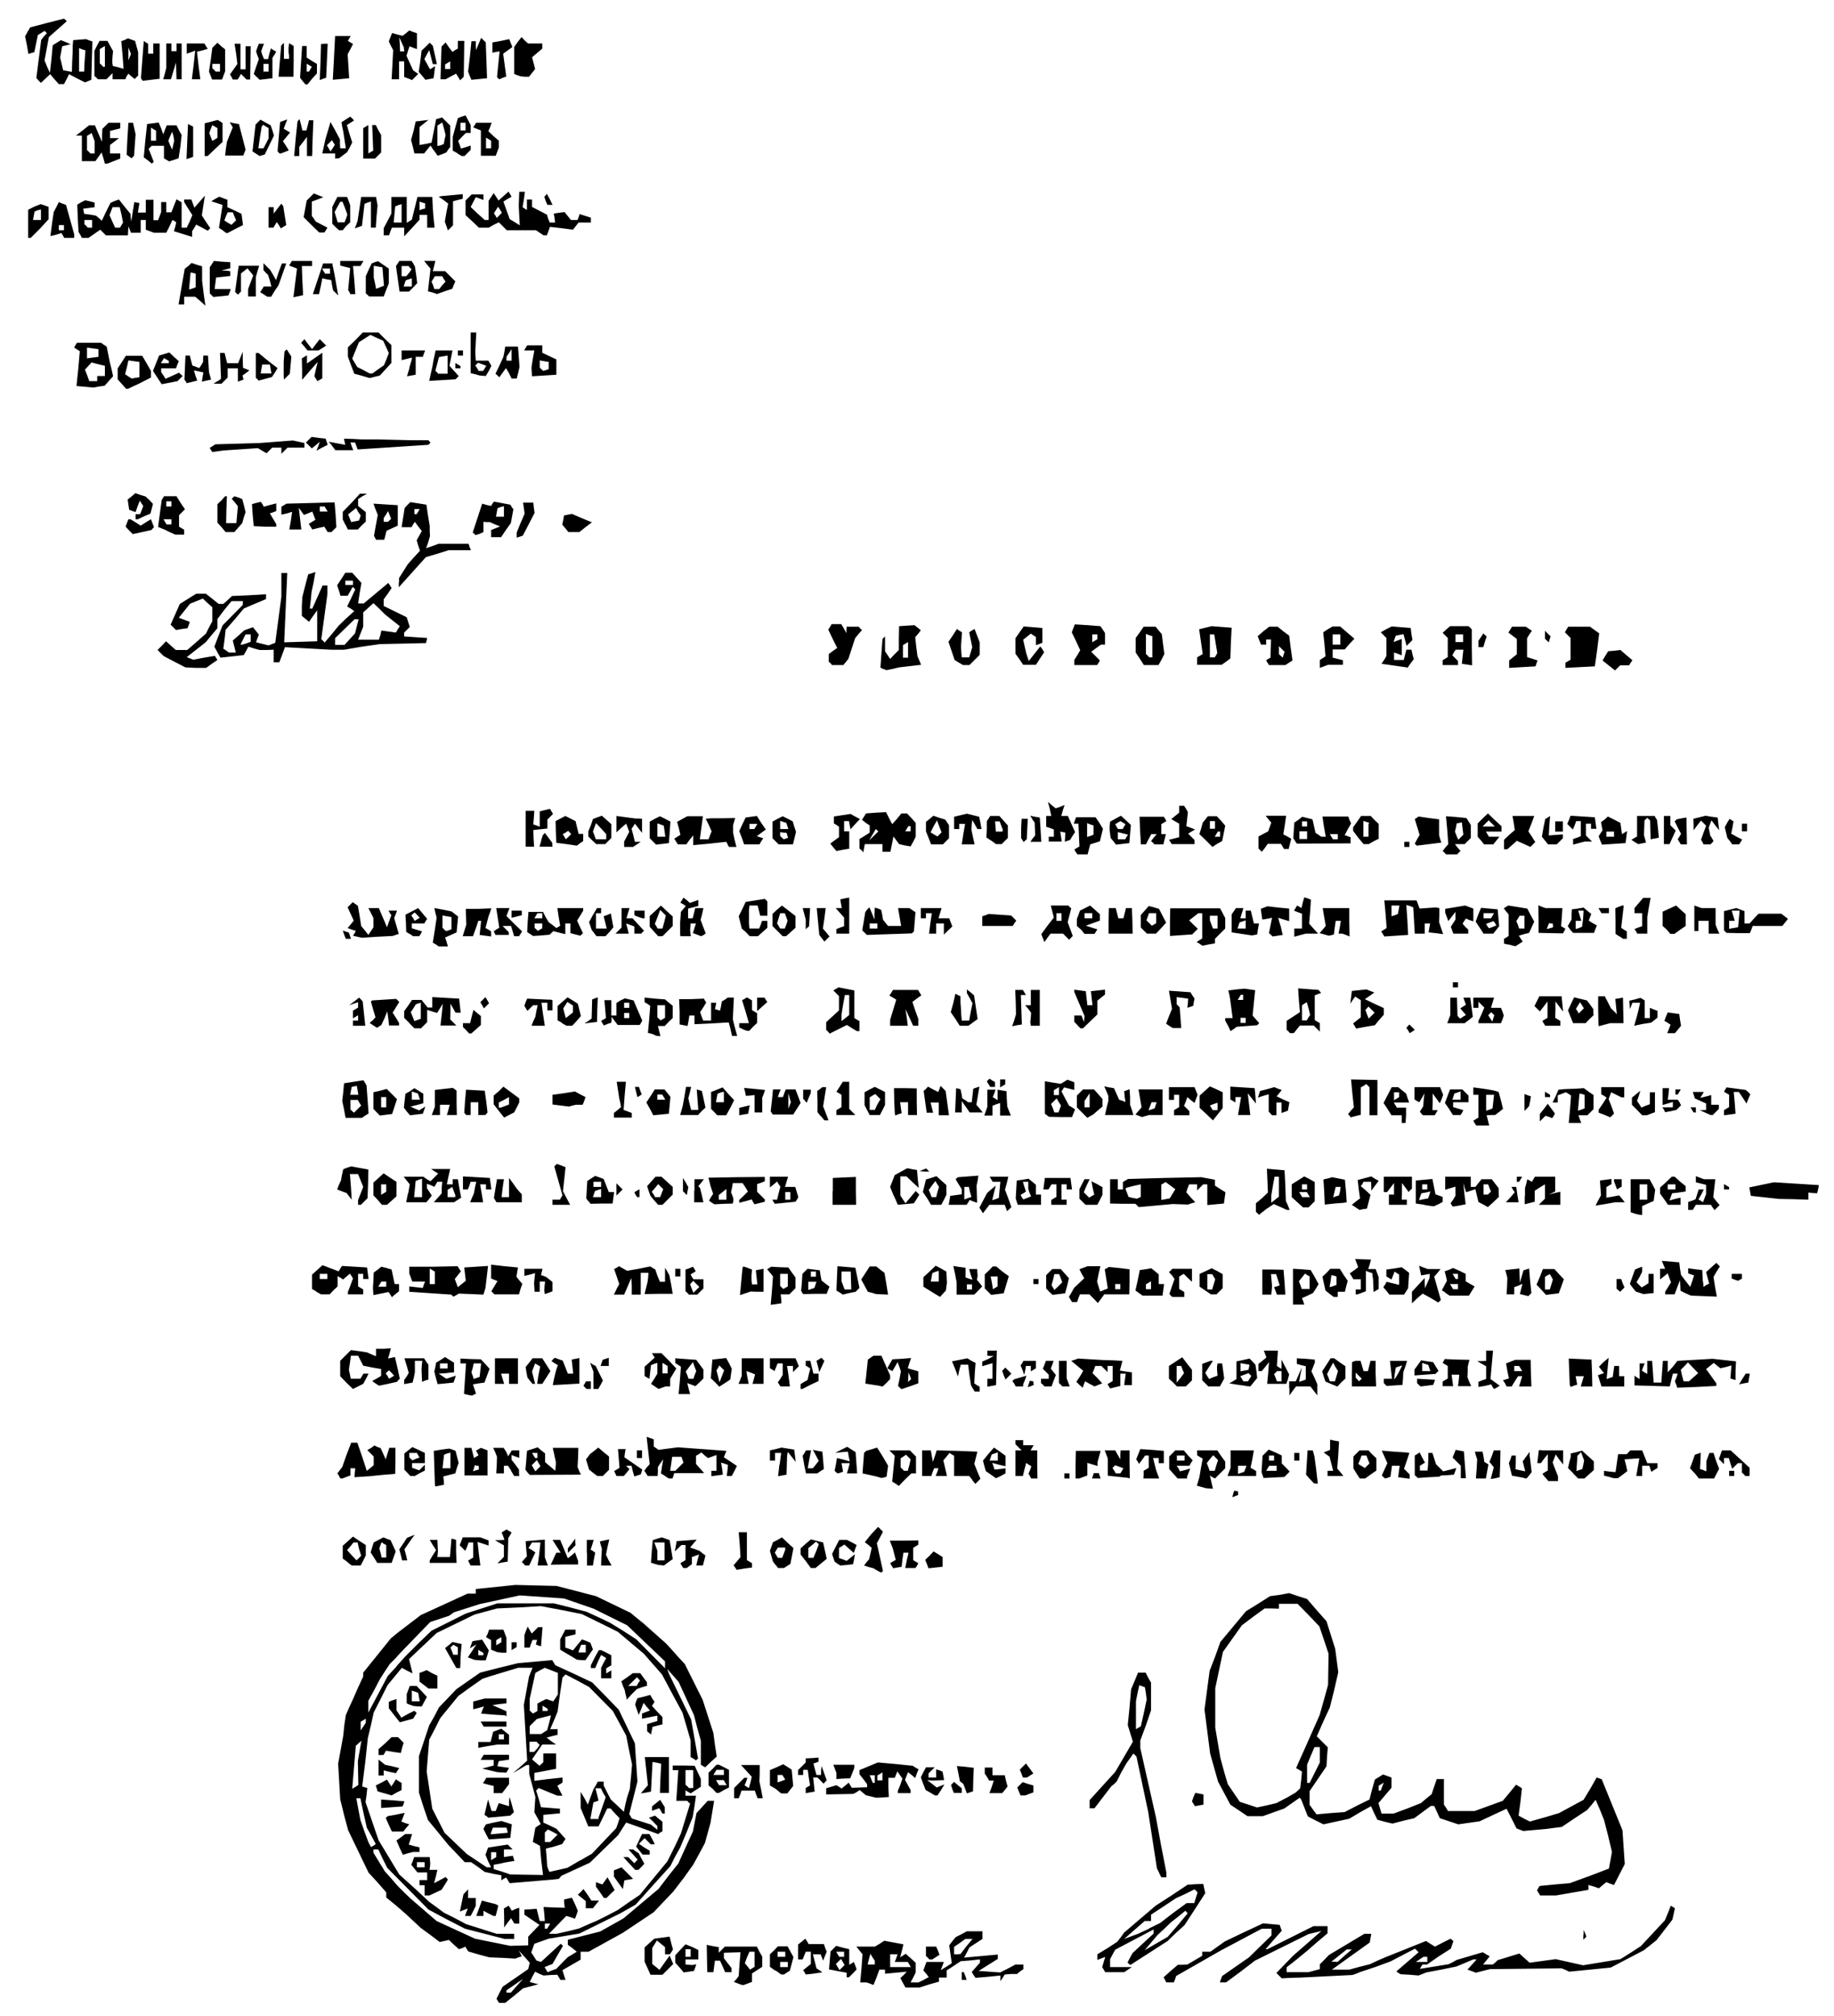 <?xml version="1.0" encoding="utf-8"?>
<svg xmlns="http://www.w3.org/2000/svg" viewBox="0 0 717 788">
	<path d="m194.6 782.2-.5-.8 1.2-2.4 1.2-2.3 10-6.9.3-1.2.3-1.3-2.1-2.4-2.2-2.4.6 1.1.6 1.2-1.3.4-1.2.5-5.1-.3-5.1-.2-4.1-1.1-4.1-1.2-.6-.9-.6-1-1.2.6-1.3.4-2-1.8-1.9-1.8-3.6.8-3.7-2.8-3.7-2.7-6-5.6-3.7-3.2-3.8-3.1v-2l-3.4-3.9-3.5-3.8-8-16.6-1.6-6-1.5-6.1-.8-13.9 2-11 .4-4 .6-4 1.3-3 1.4-3 2-4.6 2.1-4.5v-1.5l10.8-13.4 2.8-2.3 8.9-6.8 18.3-8.4h3.2v-1.8l15.5-1.6 16.1.4 15.4 4 13.5 6.5 2.4 2 2.5 2 9 8 2.3 2.5 2.2 2.5 2.8 3 7 14 4.2 13 .6 4.6.7 4.6-2.3 2.1-2.2 2.1-.9-.5-.8-.5v-9.4l-1.4-5-1.3-5-6-13-4.4-5 .3 1 .4 1 8.6 17.7 2.7 15.3-.4.3-.4.4-1-.7-1.1-.6v-6.5l-1.6-5.5-1.6-5.4-4-7.4-4-7.5-7.1-8.1-10.2-8.6-14-6.9-8-1.6-8-1.5-8.6.5-8.6.4-8.8 2.4-14.8 7.2-10.8 10.2 1.4 5.6-2-1-2.2-1.2-5.6 6.8-2.7 5.4-2.7 5.3-1.1 5-1.2 5-1 9.4-1.2 9.5 2 .6-.3 2.8-.4 2.7 5.1 14.9 8.1 13.4 5.9 5.3 5.8 5.4 2.9 2.1 2.8 2.1 4.4 2.2 4.3 2.3 12 3.8h6.8v2h-3.7l-15.5-4-7.2-3.7-7.1-3.8-16.1-16.3-1.8-3.6-1.7-3.6h-1.9v1.3l4.4 7.2 2.6 2.9 2.5 2.9 2.5 2.5 2.5 2.4 10.2 8.8 15 6.9 13.8 2.8 7-.2v-3.4l4.4-4.6-5.9-4v-2l2.4-.1 2.4-.2 1.2 4.8h2l-.2-2.8-.3-2.7 4.1.2 4.2.1-.2-1.6-.1-1.6 1.6-.4 1.5-.3 1.2 2.5 1.1 2.6-.5 1.5-.6 1.6-1.7-.6-1.7-.5-6.8 7h2.9l4.5-1 4.4-1.1 3.6-1.6 3.5-1.5 4-2 4-2.1 4.3-3 4.3-2.9 10.8-13.1 2.7-5.4 2.6-5.5 3.6-11.7-.6-.5-.5-.6h-4.3l.8-12h-2.2v-1.8h4.3l4.3.1 1.2 2.6 1.2 2.5v3.1l-4 2.6-2-1.2v2.1h4.1l-.6 4.2-.7 4.2-2.4 6-2.5 5.9-2 3.6-1.8 3.6-6.8 7.5-6.8 7.6-6 3.4-16 7.9-12 2-5.6 2-1.2 3.4 1 1.5 1 1.6 1.8.6 3.9-3.6 3.8-3.5.5.4.4.4-2.1 3.6-2 3.5-1.6.6-1.5.6 1.2 2 1.7-.7 1.7-.6 2.2-2.3 2.3-2.3 1.7-1 1.8-1.1-1.7-1.4-1.8-1.3v-2l12.6-3.2 9.1-5.1 13.8-11.6 3.8-5 3.9-4.9 2.8-6.2 2.9-6.3 1.4-7.2 4.4-4.8h2.5l-.7 4.2-.7 4.3-2.2 8-2.3 4.3-2.3 4.2-3.8 5.3-4 5.2-7.7 8.1-12 8-13.4 7.4h-3.1v3.1l-7.1 4.1.6 2 .6 1.8h-2l-1.2-2-2.7.1-2.7.2-1.7-.7-1.6-.8-1.1 2-1 2 1.7.5 1.7.4-6 1.6-3.5 2.9-3.5 2.8h-2.4zm7.5-5.9 2.4-2.7-3.3 2.3-3.2 2.2v.9h1.7zm12.4-23.3.6-1h-2.1v2h.9zm-69.3-35.3-1.8-3.2-1.3-5.8-1.2-5.7h-1.6l.8 4.3.8 4.2 1.5 4.3 1.6 4.3.5 1 .6 1 1-.6.8-.6zm-5.2-24.5-.1-4.7 1.4-8-2.2 2-1.4 16.8 1.2-.7 1.2-.8zm131 2.3v-3.5h-3v5.7l.7.6.6.7h1.7zm-128-22.8v-.8l-2 1.2v3.4l2-3zm12-21.3 3.5-3.9 5-5 5.2-5 13.4-6.7 12.4-4h22l6.4 1.6 6.4 1.7 4.6 2.1 4.6 2.2 5.2 3.2 5.1 3.3 11.2 11.3v-2.7l-14.8-14.1-13.1-6.5-11.6-4-17.3-1.2-15.7 3.4-10 3.2-2 1.4-7.3 2.4-11.7 12.1-2 2.2-2.1 2.1-2 3-1.9 3-2.2 4.2-2.3 4.2v4.6l7.6-14.3 3.5-3.8zm198 123.8-1-1.9 1.3-1.2 1.2-1.3-8.5.8v-1.6h-2.2l-1.1 3-1.2 3-1.3-.5-1.4-.5h-2.5l.5-5.5.4-5.5-2.4-3h7.2l1.9-1.1 1.8-1.2 3.7.7 3.8.7-.6 2.5-.7 2.6 2.2-1.4 3.9 3.5v3.8l-1 2-1 1.9h3.1l2-1 2-1.1-1-1.3-1.1-1.3.6-1.7.6-1.6h6.8l-1.2 3.2 2.1-1.3 2.2-1.4-1-7 1.2-1.6 1.3-1.6 2.2-1.1 2.2-1.2h6.1v3l-5.1 3.3-1 2-1.1 2 13.2-1.2v1.7l-7.5 4.7 8.4.6 3-1.5 3-1.6h3.1v1.8l-1.3.9-1.2 1h-2.4l-2.4.2-.8 1.3-.9 1.3v-2.2l-4.9.5-4.8.4-.8-1.1-.7-1.2 3.2-3.6v-1.3l-3.7.4-3.8.3-2.7 1.8-2.8 1.8v2.8h-3v1.6l-3.9 1.1-3.8 1.2h-5.4zm2.5-7.2-.6-1h-5.1l.6-1.5.5-1.5h-2.9v5h8.1zm-13.5-.8v-.7l-.9-1.3-.8-1.4-.6 2.1-.5 2.1h2.8zm35.8-6.3 2.4-2.9h-2.8l-2.2 1.6-2.2 1.5v2.9h1.3l1.2-.1zm-89.6 14.4-1.3-.5 1-1.1.9-1.2.3-4.6.4-4.7-6.5.2v2.1l1.5 2 1.5 1.9v1.6h-2.5l-1-2.3-1-2.2h-2l-.3 2.2-.3 2.3h-2.4l-.2-10.7 2.3.5 2.4.4v2.2l2.4-2.4h12.5l1 2 1.1 1.9v4l-4 2.6v3.3l-3.2 1.2h-.6l-.7-.2zm6.8-9.4v-2.9h-2l-1 2.3-.8 2.2 1 1.2 1 1.3 1-.6.8-.5zm160.5 8.1-.6-1 2.8-2.5 2.8-2.4h1.8l1.9-.1 5.8-3.4v-1.6h3.2l5.6-4 7.5-3.6 7.5-3.5 6.5.6.4 1.2.4 1.1-3.2 3.6-3.1 3.6h.7l18-9h5.5v2.8l-3.9 3.3-3.9 3.4-4 3.3-4.2 3.3v1.9h8.5l4.5-1.2v-1.9l1.8-1.8 1.7-1.8 13.9-8.3h2.7l-.6 3.4-14.8 10.6h6.8l4-1.1 4-1 3-1.4 3-1.3 16-6.4 1.7 1.1 1.8 1.1 3.1-1.6 3-1.5.6.5.5.5-.5 1.4-.5 1.5-4.7 3-4.6 3.2h-1.8l-.5.8-.5.9 11.2-1.8 1.6-.8 1.6-.9 10.2-3 1.3.8 1.4.8-2.6 3.2h3.8l1-.8.9-.9 8.5-2.6 4 3.6 10.2-1.4 10.7 2.4 14.6-2.4 4-2.5 4-2.6 9.4-10.1 1.2-2.9 1.1-2.8 1.6 1-.5 2.3-.5 2.2-6.2 8-4.9 3.9-13 6.8-16.2 1.6-1.5-.7-1.5-.6-28 .3-5.5 1.4-1.6-.6-1.7-.6 3.6-4h-1.3l-3.3 1.4-3.4 1.4-5.9 1.2-5.8 1.1-3 1.2-3.5-.3-3.5-.2-.9-.5-.8-.6 8.7-7.5-1.4-1.4-9.6 5-6 2.2-6 2-1.4.6-1.5.5-20.1 1-3.7.1-3.8.2-2.1-2.1 6.6-6.8 11-9.6-5 1.2-21 10.4-5.6 4.3-5.7 4.2h-2.4l.4-1.2.5-1.3 10.5-7.3 8.8-8.6v-2.6h-3.8l-16 8.5-17.5 10-.4 1.3-.5 1.2h-2.9l-.6-1zm70.2-9.5 2.8-2.4h-2l-6 4.8h1.2l1.2.1zm32.3 1.5v-1h-1.5l-3 2h4.5zm-182 6.5v-1.5h.8l.6 1.5.5 1.5h-1.9zm-45-.4v-.9l-3.4-.6-3.5-.7.6-7 2.2-2.2 2.5.7 2.6.6v6.1l.9-.5.9-.6.6 1.5.5 1.4-1.5 1.6-1.5 1.5h-.9zm-1.5-5.1-.7-1.2-2 2 1.4 2.4 2-2zm.5-3v-1h-3.1l1.2 2h1.9zm-76.8 5.5-1.2-2.6v-5.6l3.8-3.4 6-.8.6 2.5.7 2.5-.6 1-.6.9h-1.9v-2.8l-3.2-2.6-.9 1.5-.9 1.4v6.3l1.4 1.1 1.4 1.2 4-5.6.7 1.7.7 1.6-4.2 4.2h-4.7zm50 1-2.2-1.6v-4.9l1.6-1.5 1.5-1.6h3.8l2.3 4.2-1.4 5.3-1.1.7-1.2.8h-1.1l-2.2-1.6zm4.8-2.5v-1h-3v2h3zm-1-4v-1h-3v2h3zm7.5 7-.5-.8 3-2.4v-4.8h-2l-1.2 3h-1.8v-5.8l1.4-1.1 1.4-1.2.7 1 .6 1.1h6l.5 1.5.6 1.5-.7 1.7-.7 1.8-.5-1.3-.5-1.2h-3l1.4 5.5 1.1.7 1.2.8-1 .2-2.7.4-2.8.3zm-48.8-1.8-1.7-1.9v-2.9l2-2.2 2-2.1 2.5 1 2.5 1.2v3.7h-5v2l2.5.2.8-.1.9-.2-.4 1.3-.5 1.3-4 .6zm4.3-5.7v-1.5h-2v3h2zm161.5 6.5-.6-1 1.2-4-1.5.6-1.6.6v-2.2l4-2.4 3.8-2.5 1.4-1.8 1.3-1.8 12.3-10.5 6.2-4 6.3-4.2 3-.2 3.1-.1.8 3.6-4 6.2-4.1 6.3-3.3 3-3.3 3.2-14.6 9.4-.6-.5-.5-.5 1-1.9 1-1.8 8.2-7.6v-1.6l-15 7.9-1 1.8-1 1.9v3.1h8.5l-3 2h-7.4zm29-17.4 3.8-4.6-.4-.5-.5-.5-2.8 2.3-2.8 2.2-2.6 2.5-2.7 2.5-5 5.9 9-5.2zm-11.3 1.3 4.3-2.1 5.2-4 5.2-3.8h3l.6-2 .7-2.2-1.2-1.2-3.6 1.8-3.7 1.7-4.8 3.2-4.9 3.2v2.5h-2.5l-8 7 5.4-2 4.3-2zm-86.5 11.4-.7-.6v-3.7h4l.7 1.6.6 1.6-2.8 1.8h-1.2zm256.4-8.9v-1.9l.6 1.3.5 1.3-1.2 1.2v-1.9zm-422-6.6-.1-3.7 1-.6.9-.5 1.2 2 1.4-.7 1.5-.5v6.2h-1.9l-.6-1-.7-1.1-1.4 1.8-1.3 1.8zm-14.8-2.2.6-1.5-1.6.6-1.5.6 1.4-6.8 1-1 .8-.9v3.4h3v3.1l-1 2-1 1.9h-2.2zm5-1.6 1.1-3 2.6.7 2.5.6.7.3.6.4-1 4h-.9l-2-1-1.9-1v2h-2.8zm41.7-1.4v-1.4l-1.5-1.2-1.6-1.3 1.2-1.1 1-1.1 1.6 2.2 1.5 2.3h3l-2.4 3h-2.8zm5.6-4.8-1.6-2.2v-1.8l1.3.5 1.2.4 2-2.8 2.8 5-1.6 1.5-1.6 1.6h-1zm-68.6-.8v-2h-2v-2h3v-3h-3.8l-2.4-3 .6-1.5.5-1.5h6.1l.2 2.5-.1 1.3-.2 1.2h3.1l-.6 2.6-.7 2.6 2.3-1.2 2.2-1.2.5.5.4.5-1.2 2-1.3 2-4.7 2.2h-1.9zm0-10v-1h-3v2h3zm435.5 11-.6-1 .5-.9.5-.8 6-.6 5.8-.5 7.7-2.8 7.6-2.9 1.2-6.5-1.5-6.3-1.6-6.2-1.6-4-1.7-3.9-1.6 2-1.7 2-5 3.3-4.9 3.3-6.1.8-9 .8-2.6-1-3.9-7.7-5.2 2.4-5.3 2.5-8.4 1.2-7.2-2.4-2.2-4.8h-1.3l-6.5 4.8-4.3 1-4.2 1.1-3-.7-2.9-.8-1.3-2.6-1.2-2.7-4.3 2.4-4.2 2.5-10.1 2.2-3-1.5-3.1-1.6-2.6-6.6-.3-.4-.3-.3-6 4.2-8.4 3h-6l-6.7-4.5-4.8-9-3.1-11-2.2-17.2 2-15.1 2.2-5.7 2-5.6 10-12 4.7-2.9 4.7-3 3.7-.5 3.8-.7 3.5 1.2 3.5 1.1 3.8 4.4 3.8 4.3 3.4 10.8 1.2 9.1-1.6 7-1.7 6.8-2.6 5.6-2.5 5.7 4.3 4.3-.3 3.7-.2 3.7-6.6 9.7v5.4l1.3 1.8 1.4 1.9 5.5-.5 5.5-.4 4.8-2.5 4.9-2.4 1-3.9 1.1-3.9 3.2-2 1.7.6 1.6.6v4l-5.1 6 .6 2 .6 2.1h4.7l5.4-2 5.3-2.1 2-1.7 2.2-1.8 1-3 1-2.9h2.8v10l.9 1.3.7 1.2h10.4l11-4 2.6-3.1 2.6-3.2 1.2.7 1.1.7-.6 5.4-.7 5.3 2.2 1.2 2.2 1.1 5.7-1.6 5.7-1.7 9.6-5.2 2.6-4.3 2.5-4.4 1 .3 1 .4 8.1 19.9.9 13.2-4.2 8.2-1.5-.5-1.5-.6-1.5 1.2-1.4 1.2-2-.7-2.1-.6v1.9l-12.7 2.2h-6.2zm-98.8-37 3.8-2.2 1-.9.8-.8.4-3.2.3-3.3-1.1-.7-1.2-.7 1.5-3.4 1.5-3.3 6.2-14 1.7-6 1.6-5.8.2-12.2-1.8-5.4-1.8-5.3-4.2-4.4-4.3-4.4h-7.3v1.9l-2.8-.1h-2.8l-4.4 3.2-4.5 3.4-7.4 10.4-3 14.2v15.4l2 11.8 1.4 5.2 1.5 5.1 4.7 6.9 3.4 1.1 3.3 1.1 3.8-.8 3.8-.9 3.8-2zm37.7-4.6.6-1.5-2 1.2v1.9h.8zm-26.4-5.4 2-4v-6h-2.1l-1.5 3.5-1.4 3.4v7.1h1zm-272.3 43-1.7-2.4v-2.4l3-1.2 4.5 4.5-3.4.6-.6 3.4zm-43.1-.9-.7-1.1-1 .5-.9.6v-2l-3.3-.6-3.2-.7-2.7-2-2.6-1.8h-2.5l-3.1-3.3-3.1-3.2-8.2-10-1.8-5.3-1.7-5.4v-14.3l4-12 2-3.5 1.8-3.5 6.9-7.2 9.2-6.4 7.4-1.9 7.4-1.8 13.4-1.2 1.2 2 7.2 3.3 7.2 3.4 5.2 5.3 5.2 5.4 6.3 13.1 1 15-3.2 12.7.5.8.5.9 7.5 2.4 1.2 1 1.3 1v-1.4l-1.6-1.7-1.7-1.6 2.4-.8 1.4 1.2 1.5 1.2v3.7l-.9.5-.8.6-6.3-2.3-6.2-2.2-3.2 5-11 10.7-11.1 5.1-1 1.2-2.5.3-16.7 1.4-.7-1zm13-7.8-.5-5.7-1.4-.8-1.4-.7 1-5.6 1-.7 1.1-.7-1.2-2.3-1.3-2.3.4-6-2.4-9v-3.5h-1l-5.4 3.2 2.8-2.4 2.8-2.5-1.3-21.8 2-11 .7-1.8.7-1.7h-5.6l-10.3 3.1-3.7 1.2-4.7 3.3-4.7 3.4-3.5 4.3-3.6 4.4-2.1 4.2-2.2 4.2-1 12.4 2.2 14.6 4.8 9.4 8.7 8.3 7.8 5.2h1.7l-1.2-2.4-1-2.5 1-2.8 3.8-.6 3.9-.6 1.9 1.9h-3.4v3l1.8-.3 1.7-.2.6 2-3.6.6-2.2.5-2.3.4v1.7l3.3 1 3.2 1.1 12.8.2zm-21.6-10.3-1-2 .5-1 .5-.8 3-.7 3-.6 2 .6 2.1.7-.3 2.6-.3 2.7-8.4.6zm8.3-1.5-.3-1h-5.3l-.5 1.3-.4 1.3 6.7-.6zm-8.1-5.5-.8-.5 1.4-6 .7 2.3.7 2.2h1.6l.6-1.6.6-1.5 4 1.2v-1.8l.2-1.8.9 3 .8 3-.7.6-.7.7-8.6.8zm2.8-10.4v-1.4l-2.1-.5-2.1-.6.7-1 .6-1.1h8.9v2.5l-2.7 3.5h-3.3zm-1.5-7.5-3-.7 4.5-1.2v-2.2h-5.1l1.2-2h9.9v1.9l-4 .6-.3 1-.2 1 4.5.6-.5 1-.6.9-3.4-.2zm-4.5-10v-1.1h4.8l1-4 3.2-1.2 3 2.4v3.8h-4.5l-3.8.6-3.7.7v-1.3zm10-3.1v-1h-2v2h2zm-8.5-5-.6-1h10.1v2h-8.9zm4.3-3.7-4.7-.4.5-1.4.6-1.4-2.1.6-2.1.5v-3l4.5-1.2h8.5v1.9l-2.8.3-2.7.4 2.8 1.2 2.7 1.2v2l-.3-.2-.2-.2zm33.9 57.1 4.7-2.7 9.5-10 .7-1.9.6-2-1.8-1.9-1.7-1.9h-1.3l-3.4 7h-4l-3-7.2v-6.3l1.5 2.5 1.3 2.5 2.2-6 .9-1.5.8-1.5h2.3v1.5l1.4 2.8 1.4 2.7 2.6 2.4 2.5 2.4.6-3 .7-2.8 1-3 .5-4.9.4-4.8-1.2-5.7-1.1-5.6-5.2-9.6-9.3-9.4-4.6-2.5-4.6-2.4-1.2 1.2-1 6.6-.9 6.7-1.4 3.4-1.5 3.5h2.9v2.2l-2.1.5-2.2.6 1.8 1.4 1.9 1.3h-5.4l-4 5.8 2.9 2.5.8-.7.7-.7v-3.4h5v6l-8.5 1.6v3.1l5.5-.7 5.5-.6v2l-2 1.2 1 2 1 1.9h-2l-3.7-1.5-3.6-1.5-1 1 1 3.2.9 3.3 7.4.6v1.8l-6.5.6v3l2.6 1.2 2.5 1.2 3.6 4-.7 1-.6 1-3.2 1-3.2.8.3 3.4.2 3.4.4 1.2.5 1.1 7-1.6 4.8-2.8zm-32.7-2.4v-.9h-2v3.1l2-1.2zm22.6-6.4 1.4-1.4-1.8-1-2-1-1.2 1.2v3.7h2.1zm17.4-7.7v-.3l2.8-8-1-1.7-.9-1.8h-2.1l1.2 4.8-1 .4-1 .3-1.2 6.5h3.2v-.3zm-24-27.3 1-1.4-.6-.6-.6-.7h-2.8v4h1.8zm2.8-6.5 1.1-.7.8-2.9.7-2.9-2.8.7-2.7.7-2.8 2.8v3.1h4.5zm-2.7-9.7v-1.4l1.8-1 1.7-.8 1.4.5 1.3.4.9-1.3.9-1.4v-8.4l-5.1-2-1.9 1-1.8 1-2.2 10.1v4.6l.6.6.7.6.8-.5.9-.5v-1.4zm4 1v-.4l-2-1.2v2.1h2zm239.1 63.8-.9-1.8-3.4-22-4.6-21.7-1.2-1.2-1.4 2-1.3 1.8-2 3.5-1.8 3.6-1 1-1.2 1-6.5 8.5h-1.9v-3.2l10-11 6.9-11.8-2-6.5.7-7 .6-7 1.4-3.3 1.3-3.2h3l1 2 1.1 1.9v10.8l-2 5.9-2.2 5.9v3l6.1 27 2 10.9 2.1 10.8v1.8h-2l-.9-1.8zm-6-62.6 1.1-5.2-.3-2.4-.4-2.4-2.2-.8-.7 3.2-.6 3.1v10.9l1-.6.9-.5zm-201.2 58.9-2.3-2.5h1.9l2.4 2.4.6-.7.7-.7-3.6-4h1.8l1.1.8 1.1.7 1.1 2.1 1.1 2-1.1 1.2-1.2 1.2h-1.3zm-89.8-6.2-1.2-2.8 1.7-1.2 1.7-1.3h2.7l-.6 2-.7 2.1 2.1.6 2.1.5v1.8h-2.5l-2 .5-2 .6zm93.8 1.2-1.3-1.6 1.1-2.4 1.2-2.5h2.9l1.1 2 1 2h-1.6l-2.4-2.4-2.2 2.2 2 1.4 2.2 1.3v1.5h-2.8zm-98-10.1-1.2-2.7.4-.3.3-.4 3.4-.6 3.3-.7-.6 1.7-.7 1.7 1.5.6 1.6.5-1.2 1.4-1.1 1.4h-4.5zm106.4-5.5-.7-1-2.8 1v-1.7l3.2-2.6.9 1.5.9 1.4v2.5h-.9l-.6-1zm-109.4-2.7v-1.7l4.5.3 4.6.4-.3 1-.4 1-8.4.6zm317.6 0-.6-1 .6-1.7.7-1.6 3.2.6v4l-1.7.3-1.6.3zm-179.6-4.2v-2l4-4h1.2l-.5 1.5-.6 1.4.8.6.9.5.6-2.2.5-2.2-4.2-4.6h7.3v3.3l-.1 3.2.7 3.3.6 3.2h-2l-.6-1.5-.5-1.5h-5.2l-.5 1.5-.6 1.5h-1.8zm53.5 1.3-2-.5-2.4-2-1.2.8-1.3.7-10.6.2v-2.4l4-1.2 1 .6 1 .7 1.5-1.2 1.3-1.1 1.2 2 6-.2v-1.2l-1.5-2-1.5-1.9v-1.6l7.2-3 6.8.6 6.8.7 1.1.7 1.2.7-.7 1.7-.6 1.7-1.4-1.2-1.4-1.1-1.2 3 2.2 4v1.2h-5v-.9l1-2.4.8-2.4-2-2.8-.5 1.3-.5 1.2h-2.5v3.8l.2 3.7-2.5.2-2.5.1zm1.5-6.8v-1.5h-2l1.2 3h.8zm3-1v-1.6l-2 1.2v1.9h2zm-195 6.5-2.4-.7-.3-1.1-.4-1.2 2.2-1.1 2.2-1.2.8 1.3.9 1.4 1.8-2.8 1 .7 1.2.7v2.8l-2 1-1.9 1.1-.6-.2-2.4-.7zm213.7-.2-1.8-1-1-2.5-.9-2.5 1-2 1-1.9h3.4l-2.4 2.4v1.6h3v-3.2l1.3.4 1.2.5.6 3.3-4.6.2-2-.2 3.7 2.9 3-1.2-1.3 2.2-1.4 2.1h-1zm34.6-.5-.6-1.5 2.1-2.1 2.1.7 2.1.6v2.7l-3.2 1.2h-1.8zm-146.4-.8 1.4-1.6-1.2-11h9.4v14h-3.5l.2-5.7.3-5.7-1.7-.4-1.7-.3-.6 11.6-2 .4-2 .3zm26.7-.2-1.6-1.3v-5l1.6-1.5 1.5-1.6h1l2 1 1.9 1v6.9l-2 1-1.9 1.1h-1zm4.9-2.4-.6-1h-3l1.2 2h3zm-.5-4v-1h-2.9l-1.2 2h4.1zm20.2 6.4-2.2-1.3v-6l2.6-1.1 2.6-1.2 1.6 1 1.7 1.1.6 6.4-1.2 1.5-1.1 1.4h-2.4zm3.2-4.5-.5-.9h-1.9v2.9l1.5-.5 1.5-.6zm8.6 5.2v-1l.8-.5.9-.5-.5-3-.4-3.1h-1.8v2h-2v-1.9l3-3v-1.6l2.5-.1 2.5-.2v1.6l-1 .4-1 .3.6 2.3.6 2.2h1.8v-1.7l.2-1.8 2 5.6-.6.6-.6.7-2.4-2.4h-1.7l.6 5.5-1.8.3-1.7.3zm57.3-.6-.5-1.6 1.2-1.2 1.5 1.3 1.5 1.2v1.8h-3.1zm5-.2-.7-1.8-.6-.5-.7-.5-1.2-6 3.3.3 3.3.4-.2 4.6-.1 4.6-2.4.8zm10.2 0 .6-1.8.2-.7.2-.6h-1.8l-.8-1.4-.9-1.3v-2.4h3v3h4.8l.5 2.2.6 2.2-1 1.3-1.1 1.3h-5zm-60.5-5v-1.1l-1.2-3.2h8.2v.8l-.1.7-1.5 3.8-2.7.1-2.7.2v-1.2zm72.3-.9-.6-1.5 2.4-2.4 2.9 3.9-1.3.8-1.2.8h-1.6zm-251.3-2.3v-3.1l1.3 1 1.2 1 2.8.6 2.8.7-.7 1-.6 1-2.4-.5-2.4-.6v2h-2zm0-6v-1.2l2.6-2.3 2.5-2.4h2.5l2.2 2.2-.6 2-.5 2-2.9-.4-2.9-.5-.5.9-.5.8h-1.9zm105.8-7.5-.8-.7v-2.8l4-1.2v-2.1l-6 1.2v-2l1.5-.6 1.6-.6-1.3-1.5-1.2-1.5-.9 2.4-1 2.3-1.4-4 .4-1.3.5-1.2 2.5-.6 2.5-.7.8 1.4.9 1.3-1 1.6 2 2.2 2.1 2.2v2.8l-2 .5-1.9.5-.6 3zm-99.7-7-2.1-2.7v-2.5l1.5-.6 1.5-.5v4.4l1 1.5.9 1.4 2.5-1.4 2.6-1.3.9.9-1.4 2.2-5.2 1.4zm6.2-4-1.3-.6v-3.6l1.2-3.2h2.7l2 2.1 2 2.2-1 1.8-1 1.9h-1.7l-1.7-.2-1.3-.5zm3.5-3-.3-1.7-1.3-.5-1.2-.4v4.2h3.1zm81.1.5v-.4l-.4-1.5-.3-1.5-.7-1.6-.6-1.7 2.3-1.6 2.2-1.6h2.9l1.3 1.8 1.3 1.7v.7l.1.7-2 .6-2 .7-2 2-2 2.2v-.5zm4.6-6 .7-1-.6-.7-.6-.6-3.4 3.4h3.3zm-83.8.7-1.7-1.3v-3.4l1.4-.5 1.4-.6 2.1 1.2 2.1 1v5h-3.5zm69.3-4.7v-2l1-2 1-1.8-2-1.2-1.2 2.5-1.1 2.6h-1.7v-1.1l1.5-3 1.6-2.9h1l2 1 1.9 1v3.9l-2 1.2v2l2-1.2v3.1h-4zm-58.8-5.8-2.2-3.9 1.5-1.2 1.4-1.2 3.6.8-.3 3-.2 2.9v1.8l-.1 1.7h-1.5zm2.8-2.5v-1.7l-.9-.5-.8-.5-.6.5-.6.6.6 1.4.5 1.4h1.8zm5.2 2.7-1.3-.5 1.7-2.5 1.6-2.5-1.2.7-1.3.8 1-2.8 3.8-.6 2.6 4.2-.6 2-.6 1.9h-2.2l-2.2-.2zm4.8-1.7v-.5l-2-1.2v2.1h2zm33.3.2-3.3-2v-4l2-3.8h4v1.8l-4 1v4.2l1.5.5 1.5.6 3.5-4.3 1.7.6 1.6.7 1 2.6-2.9 4.2h-1.7l-1.7-.2-3.3-2zm6.7-2.3v-1.6h-1.8l-.6 1.5-.5 1.5h2.9zm-35.8.8-1.2-.5v-3.7l-2-1.2.7-1.4.5-1.5h5.6l1.2 3.2v5.8h-1.8l-1.7-.2zm2.8-4.4v-1l-2 1.2v2l2-1.2zm4 2.7v-1.7h2v1.9l-2 1.2zm5-2v-2.4l.6-1.7.7-1.7.8 1.4.8 1.3 2.5-2.5h1.7l-.6 7.5-1-.3-1-.4.2-.9.3-.9h-1.8l-.6 1.5-.5 1.5h-2.1zm138-27.7-1.5-.9-1.9-.5-1.8-.6 1-1.3 1-1.2 1-4.4-1.4-1.2-1.3-1 2.4-3 2.8-3 1.9 1.9-1.2 2.3-1.2 2.2 2.4 10.9-.4.3-.3.3zm-55.6-1.2-.6-.9 1.4-1.6 1.3-1.6-.3-4.9-.4-4.8h3.2v10.9l2 1.2v1.7l-3 .4-3 .5zm-20.9-.7-.5-1 2-1.2v-5.9h-1.6l-1.3 1.3-1.3 1.2.4-2 .3-2 4-.3 3.9-.3-1.3 1.5-1.3 1.6 1.8.6 1.9.7 1.1.9 1.2.9-1 3.9h-2.6l.5-2.1.6-2.2-2.8 1v2.8l-1 .7-1 .8h-1.4l-.6-1zm36.7-.3-1-1.3-1.2-4.2 1.2-3.4 1.8-.9 1.7-1 2.3 2.2 2.2 2-1.2 6.2-1.3.8-1.2.8h-2.3l-1-1.3zm3.2-4.4.6-1.6v-.8h-2.9l-1.2 2 1.2 2h1.7zm8.7 3-2.1-2.7v-2.4l2-1.8 2-1.7 4.8 1.2 1.4 6.4-4.4 3.6h-1.8zm4-4 1-2.7-.5-.5-.6-.5-1.5 1.3-1.5 1.2v3.8h2zm29.5 5.7-.6-1 1-.6 1.2-.7-1.2-4.6-.6-1.5-.5-1.4h5.5l5.6-.1v1.7l-2 1.2v4.8l2 1.2-.5 1-.6.9h-4l.6-3 .7-3h-2l-.4 2.7-.3 2.8-1.7.3-1.6.3zm13.8-.6-.7-1.7 1.7-1.6 1.6-1.7 1.8 1.1 1.7 1.1v3.8l-5.5.6zm-226.6-.9-1.8-1.3v-5l4-3.6 2.5 1.7 2.5 1.6v4.1l-1 2-1 1.9h-3.5l-1.8-1.4zm4.6-5-.6-2.6h-1.6l-1.2 1.5-1.3 1.5 1.8 2 1.9 2 1.8-1.8zm43.1 5.5-.5-1 2-1.2v-5.9h-1.8l-.6 1.7-.7 1.6-2.2-2.2.6-1.5.6-1.6h6.9l3.2 1.2v2l-2.1-.7-2.2-.7.5 4.6.6 4.6h-3.8zm21.2.2-.7-.6 1-1.2 1-1.1-.3-3-.2-2.9 7.5-.6v6.9l1.2 3.2h-4l.6-4.5.5-4.5h-3.3l-1.4 2.2 1.4.8 1.3.9-1.2 2.5-1.2 2.6h-1.6zm11.7-2 1.1-2.3h1.7l-3.2-5h3l3 7.2 1.4-1.1 1.4-1.2.6 1.7.6 1.6v1.4h-5.3l-5.4.1 1.1-2.3zm13-2.3v-5h2.7l-.6 2-.6 1.8 1 .6.8.6-.5 2.5-.4 2.5h-2.3v-5zm5.7 1.7.2-3.2-.4-1.4-.4-1.5 1.8-.4 1.9-.4-.7 3-.6 3 1 2.1 1.2 2.1h-4.1zm20.9 2.7-1.5-.5.3-4.4.4-4.4 1.8-.6 1.7-.5 1.5.5 1.6.6 1.2 7.4-1.7 1.2-1.7 1.3-1-.1-1.1-.1zm3.8-4.9v-3.5h-4l1.2 3.2v3.8h2.8zm67.6 4.8-1.1-.8-1-3 1.4-2.8 1.4-2.7h3l2 1 1.8 1-.6 1.6-.5 1.5-3.7-3.3-1 .7-1.1.6v4l1.5.5 1.5.6 3.2-2.6-.3 2-.4 1.9-2.5.3-2.5.2zm-181.2-2.4-1.3-2 .6-2 .6-1.9 3.8-2 1.4.6 1.4.5 2 4.4-1.6 4.5h-5.6zm4.8-2.3v-2.6l-1-.5-.8-.6-.5 1.2-.4 1.3.5 1.7.4 1.8h1.8zm17 3.9v-.5l1.2-2 1.3-2-1.3-2-1.2-2h3l.2 4.5-.2 2.2h4.9l.6-7.2.9.2.9.3v4.5l.2 4.5h-10.5zm27.8-.6 1.2-1.3v-4.5l-1.8-1-1.7-1h1.9l1.8-.1-.5-1.5-.6-1.4 1-.6.9-.6 2 1.2-.6 1.1-.7 1.1-.2 9.2-2 .3-2 .4 1.2-1.3zm-39.1-2-.6-2.2 1.5-2.2 1.5-2.3 3-1.2-2 2.8-2 2.9.6 2.1.5 2.2h-2zm65.3-1.6v-1l1.5-1.9 1.4-1.9v1.3l.1 1.3-3 3zm260.1-22.3.4-1.2.8.1.7.1v.7l.1.7-1.2.5-1.1.4zm-12.4-2.7-1.8-.5.5-1.6.5-1.7.6-3.6.7-3.7-1.1-.6-1.1-.7v-1.9h7.9l1.5 2.2 1.6 2.2v2.6l-4 4-1-.5-1-.7 1.2 5.2-1.3-.1-1.4-.1zm5.8-8.4.7-2.1-1.9-1.9-1.3 1.5-1.2 1.6.6 1.5.5 1.5h2zm-305.5 7.4v-.8l-.4-12.3 3-.5 3-.4 1.3.4 1.2.5 1.2 4.7-.7 2-.6 2.1-4.7 1.2.2 1.6.1 1.6-1.7.4-1.8.3v-.8zm6.1-9.4v-3l-1.3.3-1.2.5-.3 2.6-.3 2.7h3.1zm174 9.1-1.3-.8 1-10.1-2.1-2.1h8l2.4 2.4v6.6h-1.8l-2.5 2.4-2.4 2.5zm5.4-7.2.5-2.3-1.8-1.8-1 .7-1.1.7v3.6l.7.6.6.7h1.5zm24.6 5.7-1.2-1.5h-5.9v-7.9l-.9-.5-.9-.6-1.2 1.5-1.2 1.4.7 3 .7 3.1h-4.4l.6-1.5.5-1.5h-1.7l-.6 1.5-.5 1.5h-3.6v-10h3.4l.4 2.3.4 2.2.8-2.3.7-2.2 8 .2 7.9.3-1.2 4.8 1.2 3 1.2 2.8-2 2-1.3-1.6zm132-.3-1.5-1.7.6-9.5h2l.4 1.3.3 1.2.7 5.3.6 5.2h-.8l-.8-.2zm92-.6-1.1-1.4 1-.7 1.1-.6v-6.4l-1.4 1.7-1.3 1.8h-1.4l.6-5.1h.8l.7.1h8v5.5l-1.5-1.9-1.4-2-.6 1.6-.6 1.5 1 2.7 1.1 2.7v1.9h-3.8l-1.1-1.4zm-471.5-.6-.7-1 1.9-2.5 1.7-4.8 1.8-4.7h2.4l1.9 5.5 1.8 5.5 1.4-1.1 1.3-1.1v-3.4l-2.5-2.5 1.4-.8 1.4-1 1.2.6 1.2.4 2 4.4.7-2.3.7-2.2h2.4v5l-.1 5.2-5 .4-4.9.5-6 .4.1-1.8.2-1.7h-1.9v2.8l-3.2 1.2h-.7l-.6-1zm127.4 0-1.6-1 .4-2.7.5-2.8-1.1 1.5-1 1.5v1.7l-.1 1.8h-3.9l-.6-1-.7-1 1-1.4 1.1-1.2-1.2-10.7 2.8 1v2.8l.9.6.9.7 7.6-1 19 1.4-.5 1.2-.5 1.3 2.6 1.7 2.5 1.7-1 2-1 1.9h-2l.3-2.1.2-2.2-1.3-.5-1.4-.4.4 2.3.3 2.4-4.5.6v-2.1h2v-6.2l-1.6.6-1.7.6-1.3-1-1.3-1.2-1 .7-1.1.6v3.2l3.2 3.6h-11.7l-.3 1-.4 1.1h-1.4l-1.6-1zm5.6-3.6 1.6-1.6-.4-1.2-.4-1.1h-3.6l-.8 5.5h2zm78 4.1-1-.3-5.4-1.2.6-8 .8-.8 2.1-.6 2.2-.7 2.2 3.5 2.1 3.6-.6 4.3-1 .3-1 .2zm43.8-1-2-1.4-.6-2.1-.5-2 2.1-2.6 2.2-2.5 2.3 1.6 2.2 1.6v4.1l-2.6-.6-2.6-.7.5 1.3.4 1.3 2.2-.2 2.1-.3v2l-1.8 1-1.9.9zm2.7-7v-1.7l-2.4.8-.8 2.4h3.2zm12.6 7.6-.6-1 .6-1.4.5-1.5-1-.6-1-.7-.7 2.6-.6 2.5h-2.9v-10h2.4l-2.4-2.4v-1.6h3v2h4.1l-1.2 2h2.6v5.5l.1 5.5h-2.5zm13.4-.1v-1h2v2h-2zm4.4-4.4.1-5.4h9.7l-1.2 4.3v1.6l-4-1.2v4.9l-3.2 1.2h-1.4zm6.8 4.3.3-1h2l.3 1 .4 1.1h-3.4zm9.5.4-3.7-.4v-6.7l-1.2-3.2h4.1l1 1.8 1 1.7v-1.8l.1-1.7h3.5v5.5l.1 5.5-.5-.2-.6-.1zm1.8-2.3.6-1-3.2-1.2-1.1 1.1.7 1 .6 1.1h1.8zm8.5 1.6v-1.6l2-1.2v-4.8h-1.4l-1.2 1.7-1.2 1.6-.5-.9-.6-.9 1.6-4 4.6.3 4.6.4v4.8h-2v-2h-2.2l1.2 4.8 1.2 3.2h-6.2zm11.7-.4-1.7-1.9v-4.9l2.4-2.4h3.3l1.7 2 1.8 1.9-.7 1-.6 1.1h-5l.7 1 .6 1.2 2-.5 2-.6-.6 1.6-.6 1.5v.8h-3.7zm4.3-6.2v-1h-3v2h3zm30.5 6.7-.4-1.2.4-6.4 2.4-2.4 2.6 1.1 2.5 1.2v3.1l1.6 1.6 1.5 1.6-2.1 2.1-8.1.4zm5.5-2.7v-1h-2.9l-1.2 2h4.1zm-1-4v-1h-2v2h2zm32.2 6-1.2-2v-4.6l2.4-2.4h3.5l1.5 1.6 1.6 1.5v4.8l-2.2 1.5-2.2 1.6h-2.1zm4.5-5.4-.6-1.6h-1.9l-.6 1.7-.7 1.6 2.6 1.6 1.8-1.8zm6 6.8-.6-.6 2.2-4.8-2.2-4.9 4.7.4 4.7.3 1.4.2-1 3-1.1 3.2 2.2 2.2v1.7l-4.5-.6.6-4.5h-3l-.6 4.3-1 .4-1.1.3zm12.9-.2-.6-.5v-7.7l1-.6.9-.6 1 2 1.1 2-2 1.2v1.9h3l.2-2.3.1-2.2v-2.4h1.6l1.4 4.4 2.8 2.8 2.5-.6 2.6-.7-.4 1.3-.5 1.3-2.4.2-2.4.1-.5.2-.5.3-4.2.2-4.1.3zm17.4-1.6v-2.6l-3.2-3.2 1.2-3 3.2.6.8 10.5h-2zm6.2-1.4.2-3.7-.5-1.5-.4-1.5h3l.4 2 .3 2 1.6 1-1 5.5h-3.9zm6.1 1.7.6-2.3-1.7-2.1.9-2.2.8-2.3h2.6l-.1 5.3-.2 5.2-1.7.4-1.8.3zm10 1.4-2.3-.4-1.2-4.9.6-1.5.5-1.5h1.6v2.7l-.1 2.7 3.8.8-1-3.9 1.3-1.8 1.4-1.9v1.5l.2 1.4.6 5-1 1.3-1 1.2-.7-.1-.6-.2-2.2-.4zm21.6-1.4-2-2 .5-2.2.6-2.2v-1.3l2.2-.5 2.2-.6 4.6 4.2v3.4l-3.7 3.3h-2.4l-2-2zm4-3.3.3-1.7-1.2-3.2-1.4 1.4-.4 6 1.1-.4 1.2-.4zm9.9 4.7-1.8-.4v-1.9l2.2.3 2.3.2 1-7h3.4l.7-.8.7-.7h4.6l2 5h4v1.9l-1.2.7-1.2.8-.8-2.4h-2.8v4h-2.3l1.2-6.9-3 .2-2.8.2.6 2.3.5 2.3-1.8 1.4-1.9 1.4h-1l-1-.1zm33.7-1.3-1.9-2 1-2.7.9-2.6 1.2-.4 1.1-.4-.1 3.2-.2 3.2 1.3.4 1.2.5v-4l1.2-3.2h1.6l1 3.1 1.2 3.1-2 3.8h-5.9zm-503.3-.2-1.2-1.2v-6.4l1.5-1.2 1.6-1.3 2.4 1.1 2.5 1.2v4h-5v1.8l2.8 1 2.2-2.2v2.3l-2 1-1.9 1.1h-1.8zm4.2-6.9-.5-.9h-3v1.7l1.2 1.2 1.4-.6 1.4-.5zm18.1 2.5v-5.4h2.7l1 4 1-.6.8-.5-1-1.8.9-.5 1-.6 2.6 1v9.8h-9zm5.6 2.3-.1-.7h-.7l-.8-.2-.3 1.2-.4 1.2 1.1-.4 1.2-.3zm12.7 1.3-1.3-2h-1.6v3h-3l.2-3.3.1-3.2-.7-1.8-.8-1.7h4.1l1 1.6.8 1.7.7-1.2.7-1.1h2.9v2.9l-1.5-.5-1.5-.6v1.9l1.5 1.9 1.4 1.9v1.3l.1 1.2h-2l-1.2-2zm6.3.6-.8-1.1.3-3 .2-3 .2-1.4 2-.6 2.1-.7 1.4 1.2 1.5 1.2v3.4l4 3.4.2-2.5v-1l-.6-2.8-.6-2.7h10l-.1 3.8-.2 3.7.6 1.5.7 1.5-20 .1zm4.4-3.6-.7-1.2-2 2 1.4 2.4 2-2zm-.5-3v-1h-2.1l1.2 2h.9zm21.8 6.8-1.6-1.3-1.2-4 .8-1 .7-1 1.7-1.3 1.6-1.3 2.1 1.8 2.1 1.7v5.2l-2.4 2.4h-2.2zm8.7.3-.5-1 1-.6 1.1-.7-.6-7.3h3l-.3 1.6-.2 1.6 7 4.8-.3 1-.3.9-1.3.4-1.2.4-.6-2-.5-2.2h-2.1l.6.7.7.6-1.1 1.4-1.1 1.3h-2.9zm64.2-3.5.6-4.6h-2.4v3h-2v-4l2.3-.5 2.2-.6 5 .8.6 4.8-1.6-2-1.5-1.9-.2 1-.1.9-.2 7-3.3.6.5-4.5zm175.7 2.8.6-1.6v-6.8h9.1l-.6 3.4-.7 3.4 1.1.6 1.1.7v1.9h-11.2zm6.4-1.2.4-1.2h-3.3v3.2l2.4-.8zm32.1 1.8v-1h2.2l-1.4-5.5-2.3-1.7 1.3-.5 1.2-.5v-4l1.8.4 1.7.3-.3 5.3-.4 5.3 1.2 1.4 1.2 1.5h-6.2zm157 0v-1h2v2h-2zm5.7.3-.7-.6v-3.7h-1.6l-2.2 2.2-.7-2.1-.6-2.1h-1.9v2.4l-2-2 1.2-3.4h3.4l7.4 6.8v3.2h-1.7zm-367.3-3.7-.6-3.5.7-1 .6-1.1h2l-.7 3.5-.6 3.5h2l2.3-2.9-1.1-2.1-1.2-2.2 1.9.4 1.8.3.6 6.8-1.3.8-1.3.9h-4.4zm12.4 2.9-.5-.5.5-2.5.4-2.5 2.5.6 2.5.7-.4-2-.3-1.8-2.5.2-2.5.3 2.3-1.2 2.4-1.2 1.6 1 1.7 1.1.6 8.3h-4l.6-2 .5-2h-3.2l.6 3.3-1 .4-1.1.3zm179.2-6v-1.5h2v3h-2zm-257-1v-1.5h2v3h-2zm-66-23.2-1.6-.4.8-11.9h-2.2v-1.9l4 .2 4 .1 1.7 1.8 1.7 1.9-2 5.4-2.2.3-2.3.4 1.2 3.6-1.6.8zm4.8-9.6.3-2.7h-2.9l-.4 1.8-.5 1.7.5 1.3.4 1.3 1.1-.4 1.2-.4zm78 4 .4-5.4-1-.7-1.2-.7v-1.9l8.2.6 2.8 3.8v3.5l-1.5 1.5-1.6 1.5-3.2-1.2.5 2.1.6 2.2h-4.5zm5.8-2.2.6-1.5-.7-1.8-.6-1.7-1.4 1.8-1.4 1.9.6 1.4.5 1.4h1.9zm232.4 5.3v-2.8h2.6l1.2-2.8 1.2-2.7-.6 2.8-.5 2.9 1.3-.4 1.3-.5v-5.2l-1.7-.4-1.8-.5v-2.2l3.5.2 3.5.3v.5l.1.5-1.4 3.6 1.2 2.5 1.1 2.5v4.4l-2.7-3.5h-5.6l-1.3 1.7-1.3 1.8v-2.8zm-123.7 0-.7-1.3-.6-4-.5-4h-2.9l-.6 2.3-.5 2.3-1.1-3-1.2-2.9 6-1.2 1.6 1 1.6.8-.3 4-.2 4 1 .7 1.1.6v1.9h-1.9zm-244.8-2.2-2.5-2.6v-6l4.2-4.2 3.1.4 3.2.5 1.8.8 1.7.7v-2.9h2.9l2.9-.2-.5 2-.6 2 1.4-.3 1.3-.3 1 4.3.9 4.2-.6.6-.5.6-3.5.8-3.5.7-1.3-.8-1.4-1 1.8-1 1.7-1v-2.7l-3.5-.6-3.5-.7-1-2-1-1.9h-2.8l-.4 2.8-.4 2.7.4 1.8.3 1.7h3.8l1.2-2h2l-1 2-1.1 2-4 2zm17.6-3.9-1-1-.7.6-.6.6.7 1 .6 1.1 2-1.2zm75.6 5.7-.6-.7.5-.8.5-.9h1.9v3h-1.7zm3.3-2.8v-3.4l-.7-1.8-.6-1.7 1 .7 1.2.6 1.4 2.9 1.4 2.8-.9 1.7-.9 1.6h-1.9zm24 2.4-1.5-1 1.3-2 1.2-2v-4.2l-1.3.4-1.2.5-.3 2.6-.3 2.7-1-.5-.9-.6v-3.6l4-3.6-.6-.8-.5-.9h3.7l3 3 2.8 3-2.4 4v3h-1.8l-1.4.5-1.3.5zm5-6.4v-1.6l-2-1.2v4.1h2zm52 6.4v-.9l1.3-.8 1.4-.8.5-2.2.6-2.3-.9-.6-.9-.5v-1.9h1.8l1.2 5h2v2.9l-3.2 1.5-3.1 1.6h-.7zm38.7.4-.6-.6.6-2.9.5-2.8-.6-1.8-.7-1.8-1 1.8-1 1.7-1-.5-1-.6 1-1.8 1-1.7 3.6-.2 3.7-.3-.7 2-.6 2 2 .6 2.1.6v4.7l-3.1 1.1-3.2 1.1h-.4zm4-4.6-.5-1.3-.2 3.8 1.2-1.2zm77.8 4.2-.5-.9 2-1.2v-5.9h-2v2.4l-2.4-2.4h-2.4l-.5 1.4-.6 1.4 2 2 1.8 2-3 1.2-1.9-1-1.8-1-.5 1.3-.4 1.2-1.3-1.1-1.2-1.2 1.4-2.1 1.3-2.2-4.7-3.9 1.3-.4 1.4-.5 10 .6 3.7.1 3.6.2-.5 2-.5 1.8 2.4.4 2.3.3v5h-3l.6-4.5h-2.1v4.8l-4 1zm150 .2-.5-1-2.5.6-2.5.4v-2l1.5-.6 1.5-.5v-5l-1.8-1-1.7-1h1.8l1.7-.1v-4h2.7l-1 11.1 3.6 2.6-1 .7-1.2.6zm71.8-1-.5-1.2.6-1.5.5-1.5h-1.9l-1.2 5-13.8-.4v-3.8l1 .7 1 .6v-6.1h2l-.6 1.4-.5 1.4 1 .7 1.1.6v-5.1h1.9l.6 8.5h3l.6-8.5h1.9v4.5l2-2.2 1.8-2.3 13.7-.8 9.2 1-.2 3.7v3.6l-2-.6.4-5.1-2.1.6-2.2.5-1.3-1-1.3-1.1-3 2.4 4 5.6v1l-7.6.4-7.7.3zm6.8-2.8 1.8-1.6-4-4.2-1.4 1.5-1.4 1.4.5 2.3.6 2.2h2.1zm-445.5.6.6-2.5.4-1.4.5-1.4-1.3-.8-1.2-.8.6-.7.7-.6 1.6.6 1.5.5 2 5.1h2.1l-.6-5.5 3-.6v10l-10.4.6zm63 1.4-1.7-1.6.6-7.3 5.4-.6 1.1 2 1.1 2.2-.3 2-.3 2.2-2.1 1.4-2.2 1.4zm2.5-5.7-.9-.9-.5 1-.6.9 1.2 4.7 1.8-4.7zm22.5 6.5-.5-.8 1-1.4.9-1.5v-4.5h-2l-1.2 3-.9-.6-.9-.5v-3.9h10l.7 1.6.6 1.5-2.3 2.3v-2.4h-2.3l.6 4 .5 4h-3.7zm36.3.1-2.6-.4 1-9.4 1-.7 1.2-.8h3.1l3.4 7.7v1.4l-1.4 1.5-1.5 1.4-.8-.1-.8-.2zm45.1-.7v-1.6h2v-6.1l-4 1.2v-1.8l2.3-1 2.2-1.2h-1.3l-1.2-.1v-2h3.7l-.3 13.5-3.4.6zm10.5.3-.7-1 .7-.7 4.8-1.4-.6 1.7-.7 1.7v.8h-2.9zm5.7.1.4-1.2 1.4.2v.7l.2.7-1.2.5-1.2.4zm5.5.3-.7-.6v-1.7h3v-1.6l-2.3-2.3.6-1.5.6-1.6h3l-.5 1.5-.6 1.5 1 1.3 1 1.2-.9 2.3-.8 2.2h-2.8zm7 0-.7-.6v-8.7h3v6.8l1.2 3.2h-2.9zm43.9-.9-1.6-1.4v-5l5.2-3.4 1.9 2.5 1.9 2.4v4.1l-2.4 2.4h-3.5zm3.7-5-.5-1.4h-1.8v6.5l1.5-1.8 1.4-1.9zm8.9 5.4-1.2-1.2v-6.4l3.2-1.2h1l-1.5 2.3-1.5 2.4.7 1.2.8 1.2 1.6-.7 1.7-.6-.1-1.2-.1-1.1v-1.3l.2-1.2h1.8l.8 5.9-.8 1.5-.9 1.6h-4.5zm12.4.5-3-.5 1.4-.8 1.4-.9v-6.9l2.5-.5 2.6-.6 1.2 1.2 1.1 1.2.4 2.6.3 2.6-2.7 3.3-1.2-.1-1.1-.2zm5-2.4.6-1-1.1-1.1-3.2 1.2 1.2 2h1.8zm-.3-4.4.2-1-1.8-.3-1.7-.3v3.2l3.1-.6zm32 6.5-2.1-.9-.7-2-.6-2 1.7-2.6 1.6-2.5h1.4l2.2 1.6 2.2 1.5v4.8l-1.6 1.5-1.5 1.6h-.2l-.2-.1zm2.2-3 .6-2-1-1.6-.9-1.7-1.2 2.2-1.2 2.3.6 1.4.5 1.4h2zm6-.8.1-4.7.7-.3.7-.2h1.9l1.2 4h1.7l1-4h2v5l.2 5h-9.5zm2.7.6-1.2-1.2v2l.7.7.6.7.5-.5.6-.5zm10.3 3.4-.5-.5v-1.7h3.2l-.8-7h6.7l-.7 2.3-.8 2.2-.1 2.5-.2 2.4-6.2.4zm5.5-5 1.2-2.4-1.3.4-1.2.4-.4 2.4-.3 2.4.3-.5.4-.4zm7.7 5.2-.7-.7v-1.7l7 .4-.3 1-.4 1-4.9.6zm9.3-.3v-1l2-1.2v-4.9l-2-1.2.4-.7.4-.8 4.9.2 4.8.1-.4 1.4-.3 1.4v2l-.1 2 .7 1.8.8 1.7h-5.2l.3-2.3.2-2.2h-3l.6 4.5h-4.1v-1zm24.4-.3-.8-1.2 1.2-.4 1.1-.3-.6-3-.5-2.9 3.6-1.4h6l.1 5.2.2 5.2h-4.8l1.2-4h-1.6l-1.3 2-1.2 2h-2zm6.1-5.8-.6-1h-1.9v2h3.1zm19.4 6.8-.2-.3-.4-10.4 4.4.2 4.5.2.2 5.3.1 5.2h-4.5l1.2-4h-3.2l.6 3.3-1.3.4-1.2.5zm11.5-2-.7-2.2 2.4-.8-1-1.2-1-1.3 1.8-1.8 2-1.7-.8 8.3 2.4-.8.6-4.3h1.9v4h2v4h-8.9zm-467.4.5v-.8l1-1.4.8-1.4-.8-2.8-.9-2.9h7.7l.8 1.3.9 1.2v5.8l-1.3.4-1.2.5-.2-4.7.1-1.8.2-1.7h-2.9v4.5l-.4 2-.5 2-3.3.6zm12.4-1.7-.6-2.4.4-1.8.3-1.7 1.7-1 1.8-1.2 1.7 1.1 1.8 1.1v3.8l-1.5.1-1.5.2-3 .2 3 2 3.7-1.2-.4 1.3-.5 1.4-3 .3-3.2.3zm4.6-4.6v-1h-3v2h3zm18.5 2v-5h9v10h-3.5v-4h-3.1l1.2 4h-3.6zm13.7 3.8-1-1.3-.4-2.1-.3-2 1.4-1.7 1.3-1.7h3.8l3.2 5-3.2 5h-2l.5-3.4.7-3.4-2-1.2-1.2 3.2 1.2 4.8h-1zm82.2-.4.6-1.6v-6.8h8.5v10h-4.3l1-3.7-1.7-.7-1.7-.6.4 2.5.5 2.5h-4zm206.4-2.6.3-4.3-1.4 1.8-1.4 1.7h-1.3v-2.8l1.5-1.2 1.6-1.3-.5-1.4-.5-1.3h5.5l-.4 6 .9.6.9.5v-3.6l3 5.8-.5 1.9-.6 1.8h-7.5l.4-4.3zm5.2 1.2v-2h-1.7l-1.2 1.2.6 1.4.5 1.4h1.8zm180.2 1 1.3-2h1.6l-.3 1.7-.3 1.8-1.8.3-1.8.4zm-288.8-1.4-.6-1.7.6-.6.6-.7 2.4 2.4-2.3 2.3zm160.6-1v-1.2l2.6-3.6 2.4.4 2.3.3 1 1.7 1.1 1.7-1.2 1.2-8.2.6zm5.8-1.8-.4-1.2-2.4-.8v3.2h3.2zm-159 .9-.8-1.9.6-.9.5-.9h4.9v2.9l-2 1.2v-2.1h-1.9l-.3 1.8-.4 1.7zm-80-1.5-.6-2.2 2-1.2.5.6.6.6-2 4.4zm-84.6-1.4.4-1.2 2.4-.8v3.2h-3.2zm66.6-28.3.4-5.5-1.1-1.4-1.2-1.4 1.6-1 3.3.2 3.4.1 1.4 2 1.4 1.9v4.2l-2.4 2.4h-3.4l.2 1.7.1 1.8-2 .3-2.2.3zm6.2-4v-2.5h-3v4.7l.6.6.7.6.8-.5.9-.5zm197.5 2.5v-7l3.5.2 3.4.3 1.6 2.7 1.5 2.8-1 1.7-1.2 1.8-2.1 1-2.2 1 .5 1.2.4 1.3h-4.4zm6.5-1.4v-2.6l-.9-.5-.9-.6-2.4 3 .6 1.5.5 1.5h3.1zm-93.5 6.4-.6-1 1-1.7 1-1.8 4-3.8-1-1.7-.9-1.8 3.2-1.2h5l-.7 3-.6 3 .6 2 .6 1.9 3-1.2-1.2-7.5.8-.4.8-.5 4 .4 4.1.5v4.9l-.1 4.9h-9.8l-1.2 1.7-1.3 1.7-1.6-1.7-1.7-1.7h-3.7l-.6 1.5-.5 1.5h-2zm19.5-5v-1h-2v2h2zm114 4.1v-2.1l5-5.4v2l.1 2 1.8-4v-.8l.1-.8-3.4.6-.8-3.8 1.7.7 1.7.6h5l-1.2 1.5-1.3 1.5 2.6 9.1-1 1-3-1.8-3.1-1.7-2.1 1.8-2.1 2v-2.5zm-399.4-1-.7-1-5.9 1.2-.2-2.8.2-3 .1-3 1.5-1.1 1.5-1.2 2 .5 2 .6 1.2 5.7h1.7v2.8l-1.4 1.1-1.4 1.2zm-1.6-4.1v-1h-1.9l-1.2 2h3.1zm25.8 4.5-.4-.4-16.4-1.1v-2.1l5.3.6.4-1.3.5-1.2h-5l-1.2-3.2v-2.6h9.5l9.4-.2.6 1 .7 1-2.4 3 1.2 3.2 3.1-2.5-.6-5.2 9.3-.6-1 8.6-.8 2.6-9.6-.4-1 .6-1.1.6zm-6.8-7v-2.4l-2-1.2v6.1h2zm194.2 5.5-3.2-2v-3.7l2.4-2.2 2.4-2.3 2.1 1.1 2.1 1.2.2 4.4-.4 3-2.3 2.5zm2.8-6v-2.2l-1.3.4-1.2.5-.3 1.6-.3 1.7h3.1zm78.3 6.5-1.4-1 .9-4 .8-4 2.2-.3 2.3-.4 1.5 1.2 1.4 1.2v3.8h2.1l-.3 2.2-.3 2.3h-7.8zm4.7-3v-1.6l-2 1.2v1.9h2zm7.7 4-.5-.7 1-3 1-2.8-1-1.4-1.2-1.3.7-.6.6-.7h7.7v5.1l-1.6-1.5-1.6-1.6-.9.5-.9.6v4.8l2 1.2v1.9h-4.7zm62.1-.7-1.6-1.3-1.2-5.4 1.6-1.5 1.5-1.6h3.7l1.5 2.4 1.6 2.3-.6 2.2-.5 2.1h-2.8v2h-1.6zm2.7-5.1v-1.7l-1-.3-1-.2-.3 2.4-.4 2.3 1.4-.4 1.3-.5zm42.7 4.7-1.5-1 1-1.9 1-1.8-.4-1.8-.5-1.9 1.7-.6 1.6-.7 2.5 1.1 2.4 1.2v2.9l1.7 1 1.8 1-2.2 3.6h-7.6l-1.5-1zm4.8-2.4v-1h-3.1l1.2 2h1.9zm0-4v-1h-2.1l1.2 2h.9zm25.9 7.3-1.7-.4 1-4-1.6.7-1.6.6v2.8h-3l.2-3.3.1-3.2-.8-3 5.5-.6.2 5.6 1.4-4.9 1-.3 1.2-.4.4 4.8.5 4.8-1.2 1.2zm63.1-.7-2-1-.2-4.1-1.1 2.8-1 2.7h-3.7v-1l2.3-3.7-.7-1.8-.6-1.7-3 2.4v-4.2h2l-.7-1.6-.6-1.5 6.8.6.3 2.5.4 2.4 1.8 2.4 1.8 2.3.8-2.3.7-2.2-1.2-.4-1.1-.4v-2l2.8.4 2.7.3.2 4 .2 1.3.1 1.3 1-.7 1.2-.6-1.2-4.5 4-3.6 1.4 1.4-1.3 2-1.2 2.1.6 3.9.7 3.8-10.1-.4zm-535.3-.7-1.7-1v-5.6l4.1-3.7 3.1 1.2 3.2 1.2.6-1 .7-1.1 9.8.6.6 4.5h-2.1v-2h-2v4.9l2 1.2v1.9h-6v-.9l1-2.6 1-2.7-.6-1-.6-.9-2.7 2.3-1-.7-1.1-.6v4l-1.6 1.5-1.5 1.6h-3.4l-1.8-1zm4.3-5.9v-1h-3v2h3zm64.7 6.4-.6-.6 2.4-4-1.3-.5-1.2-.5v-5.4l5.3.6 5.2.5-.6 3.6 1.1 1.4 1.2 1.4-.7 2-.6 2.1h-9.6zm20.2-.2-.1-.7.1-1.7.2-1.8h-2.1v4h-2l-.2-3.5.4-3.8-2.1.6-2.1.5v-2.8h7.1l-.3 1.3-.3 1.2 1 .3 1 .4 1.3 1 1.2 1v3.6l-1.5.6-1.5.5zm28.1-1.2 1.1-2-1-3-1-2.9 1-.5.9-.6 3.2 1.8 4.5-.8 4.5-.9 2 1.2.8 2.4 1 2.4h2v-5.5l.9 1.5.8 1.5.7 3.6.6 3.6h-5.5l-5.5.1 1.2-4.9.2-1.7.1-1.7h-3v8.5h-3.5v-3.3l-.2-3.2-1.4 3.3-1.4 3.2h-4l1-2zm27.7 1.4-.7-.6v-8.5l1.5-.5 1.4-.6.6.9.5.9-2 1.2.5 1 .6.9h3.9v3.6l-2.4 2.4h-3.3zm3.5-3.5-1.2-1.2-.6.7-.6.6.6 1.7.7 1.7 2.3-2.3zm17.6-1 .5-5.3.2-.3.2-.2 1.7.6 1.6.6-.1 1.2-.1 1.1v1.8l.2 1.7h2.1l-.6-5.5 3-.6v9h-2.5l-2.5-.1-4.2 1.4zm23.8 4.4-.4-.7.3-3.3.2-3.3 2-2 4.8.6.3 2 .4 2 1.5 1.2 1.6 1.2-.6 1.4-.5 1.4h-4.6l-4.6.1zm5.2-3 .4-1.2h-3.2v3.2l2.4-.8zm.2-4.2v-1h-2v2h2zm9.3 7.2-1.3-.8.4-9.5 7 .6 1.6 7.9-1.5 1.5-2.5.5-2.5.6zm4.4-4.7-.1-3.5h-3.6v3.8l1.2 3.2h2.6zm8.2 4.8-1.6-.4-2.6-4.8 1.7-2.6 1.6-2.5h2.6l1.6 1.3 1.6 1.2 1.4 8.5-4.7-.2zm33.1-1.7v-2.4l-.6-3.2-.7-3.2 2.4.4 2.4.3v3.8l1.4.5 1.3.4-.7-2-.6-2.2h3.1l.2 2.5-.1.9-.2.8 1.1 1.3 1 1.3-1.5 1.6-1.6 1.6h-6.9zm6-.6v-1h-2v2h2zm6.2 1.8-1.2-1.2v-5.5l1.6-1.5 1.5-1.6h1.4l2.4 2 2.5 1.8-1 3.3-1 3.4-4.9.6zm3.8-3.9v-2h-2.7l.5 2.5.4 2.5 1-.6.8-.5zm20.2 4-1.2-1.3v-5.2l2.4-2.4h3.3l3.2 3.6-.7 3-.8 2.9-4.9.6zm4.5-5.3-.6-1.6h-1.9l-.5 2.2-.6 2.1.6 1 .5.9 1.6-1.5 1.5-1.5zm56.5 4.8-2.2-1.5v-5l2.4-1.1 2.3-1.1 2.2 1.1 2.1 1.2v5.5l-2.4 2.4h-2.2zm3.3-2.4.6-2-1.2-2h-1.9v6h1.9zm19-1v-4.8h4.2l4.1.1.4 4.9.3 4.8h-3.3l-.5-1.4-.6-1.5 1-.3 1.2-.4-1.4-4.4h-2l.4 4.5-.1 1.8-.2 1.7h-3.5zm36.5 4v-1h2v-4h-2.9l-.7-1.2-.7-1.1 1.7-1.2 1.6-1.2-1.2-3.2 6.2.2-.5 1.9-.6 1.8h2.9l1.2 3.2v4.6l-2 1.2-.2-5.1-.2-1.2-.1-1.1-1.3-.4-1.2-.5v8l-3.2 1.2h-.8zm12-.5-1.2-1.4.7-1 .6-1.1 4.9 1.2v-4l-1.8-1.2-.6 1.6-.6 1.5-2-1.2v-2.7l3-.4 3-.5 1.5 1.1 1.4 1.1-.4 6-.8 1.3-.8 1.2h-5.7zm60.6-.4-1.9-2 1.3-3 1.2-3.1h4.5l1.8 2 1.9 2-1 2.8-1 2.7-5 .6zm3.9-2 .6-2-.6-1.1-.6-1-1 .5-.9.6v4.9h1.9zm34.5 3.2-1.5-.5-1.2-1.5-1.1-1.5 2-5.6 1.4-.6 1.4-.5v2l-1 2-1.2 2.1 2 2 1.4-.8 1.3-.9v-3.6h2v7.5l-4 .4zm-8.3-1-.7-.6v-3.8h1.8l.6 1.7.7 1.6-1.7 1.7zm-228.7-3.4v-1h2v2h-2zm274.3-.7-1.3-.5v-1.8h4v1.9l-.8.4-.7.4zm-414.3-2.8v-1.5h2v3h-2zm227.6-23.2-.6-.6v-3.3l2.4-2 2.3-2.2-.4-9.3 6.9.6.3 6 .2 6 .8 1.7.7 1.8h-1.1l-2.6-1.2-2.5-1.1-3 2-2.8 2.2zm8.4-10.4v-3.9h-1.7l-.7 3.8-.6 3.7v2.7l3-2.4v-4zm139 10.5-1.5-.5v-12.9h7.4l1.1 2 1.1 2.1-.6 4.4-2.3 1-2.2 1v3.5l-.8-.1-.7-.1zm5-8.4v-3h-3v6h3zm-260.4 7.2-.7-1.1 3-5.7 1.7-1.5 1.7-1.4-.7 2.8-.7 2.9 1.3-.4 1.3-.5.3-3.1.3-3.2h-3l-1.2-2h7.3l-.6 2.6-.7 2.5 1.3 3.4 1.2 3.4-.8.8-.9.8-.4-1.2-.5-1.3h-6l-2.5 3.3zm146.4-1.2-1.5-1 1.6-1.3 1.6-1.2-.5-3.6-.4-3.6 5.3-1.4 1.4.9 1.5.8-2.9 3.9v-1.8l-.1-1.7h-2.9l-.5.9-.6.8 2 1.7 1.8 1.7-1.4 5.4-1.5.2-1.4.3zm130-.5v-1.6l1.5-.5 1.4-.6 1.2-3.8h2l-1 2-1.1 1.9.9.5.9.6 1.2-3.2v-3.6l-4-1v-2.4l3.2 1.2h4.4l-.8 7 1.2 1.6 1.3 1.5-2 2-.7-1-.7-1.1h-5.9l-1.2 2h-1.8zm-215.5-.3-.6-.6h-5l-4.9-.1v-9.5h3v4h2v-2.9l2-1.2 14.3-.4 14.3-.3 5.4 1v2.3l2 1.3 2.1 1.3-.6 4.4-6.5.6v-8.1h-1.6l-2.4 2.4v-2.4h-3.1l-.6 1.5-.5 1.6 1.7 2 1.8 1.9-1.4.4-1.4.5-6-.2-13.3 1.2zm1.5-5.8v-2.4l-2.8.6-2.7.7-.3.2-.2.2 1.2 3.2 1.6.4 1.7.3.7-.3.8-.4zm12.4 1.3 1.1-1.8-3.8-2.8-.8.5-.9.5v6l1.6-.3 1.7-.3zm48.8 3.3-2.2-2v-5l4.9-3.1 2 1 2.1 1.2v7.5l-2.4 2.4h-2.2zm4.3-3-.6-1h-3l1.2 2h3zm-.5-3v-1h-2v2h2zm46 7-3.5-.5v-9l6.5-.6 1.2 6 2.8 1v2l-1.7.9-1.8.8-3.5-.5zm1.8-3.8.4-1.4-1.8.4-1.7.3-.5 1.3-.4 1.4 1.8-.4 1.7-.3zm-.8-3.2v-1h-2v2h2zm9.5 7-.4-.6 1-1.4.9-1.5v-3.6l-4 1.2v-5.1h10v4h1.8l2.4-3h4l2.7 3.5v1.7l.1 1.7-2.1 2-2.2 2-1.8-1-1.9-1-1.2-5-3.6 1.2-.6-1.8-.5-1.8.4 4.1.5 4.2-2.5.5-2.5.4-.5-.6zm14.8-4.6.6-.6-.6-1.4-.5-1.4h-1.8v4h1.7zm-442.3 3.7v-1l1-2.5 1-2.6-2-5h-3.2l.4 5 .3 5-2-2.6-1.9-.7-1.8-.7.7-1.8.8-1.7.4-2.2.5-2.2 1.5-.6 1.6-.5 6.7 1.2-.1 5.6-.2 5.6-2.6 2.6h-1.1zm7.7-1-1.7-1.8v-5l4-3.6 2.5 1.7 2.5 1.6v5.7l-3.7 3.3h-2zm3.3-4.7v-1.4h-2v4.1l2-1.2zm65 5.6v-1h2.9l.5-.9.5-.8-1.6-5.7-1.6-5.6 1-1 1.7.6 1.7.7-1 9.4 2.8 5.3h-6.9zm14-.4-.8-1.1.4-6.8 1.5-1 1.6-1 1.7.6 1.6.6 2 5.1h2.1l-.6 4.5h-4.3l-4.3.1-.8-1zm5-3.2v-1.6l-2.4.8-.8 2.4h3.2zm0-3.4v-1h-3v2h3zm20.8 6.3-1.5-1.8-.7-1.9-.6-1.9 3.3-3.7h2.3l4.4 4v3l-4 4h-1.7zm2.9-2.9.6-1.5-2-2-1.2 1.5-1.3 1.5.7 1 .6 1.1h2zm19.5 3.7-1-.7.7-1.3.9-1.4-1-3-.8-3.2v-.1l11-.2 11-.1v1.7l-1.5.6-1.5.5v3l3 3v.9l-4 1-.6-.9-.5-1-2.5.7-2.4.6v-1.1l1.7-1.6 1.7-1.7-1-1.7-1.1-1.6h-3.8l-.3 1.8-.4 1.8.5 1.2.4 1.2v1l-.2 1-3.6.1-3.6.2zm5.8-3.2v-2.1l-3 2.4v1.8h3zm18.4 2.9-.5-.8h1.9l.6-2.5.7-2.6-.7-1-.6-1-1.4 1.2-1.4 1.1v-4.2h7.1l-1.2 4h4l1.2 4-.5.9-.6.9-8.1.8zm6.6-2.3v-1.5h-2v3h2zm16.6-1.8v-5.2l9-.4v5.5l.1 5.4h-9.2v-5.3zm23.9 2-1.5-3.7 1.8-4.6 2.5-1.4 2.4-1.3 2 .4 1.8.3.3 3.5.4 3.5-2.4-2.2-2.4-2.3h-2.4v7.5l2 3 4-4.8 1.4 1.4-1 1.7-1.1 1.7-6.3.6-1.5-3.5zm13 .8-1.7-2.5 1.2-4.9 2-.6 2.1-.7 3.9 3.5v3.8l-1 2-1 1.9h-4zm4-2.5.6-2-.7-1.1-.7-1.2-1.3 1.7-1.3 1.8.6 1.4.5 1.4h1.8zm4.7 3.3.3-1.8 4.5-.6v-2l-1.2-1.9-1.2-2 .4-.4.5-.4 8-.6-.3 2-.4 1.9.2 6.7-1.5-.5-1.4-.6-.6 1-.6.9h-7zm8-3.4-.4-1.9h-1.8v4.9l2.8-1zm18.3 3.9-.4-1.3.4-7 2.3-.3 2.3-.4 1.5 1.2 1.4 1.2v3.8h2v4h-9.1zm5-3.5-.5-1.5v-2.8h-2.1l.6 2 .6 1.8-1 .7-1.1.6.5 1 .6.8 3-1.2zm8.5 3.8v-1l2-1.2v-4.9h-1.9l-1.2 2h-2l.6-4.5h10l.6 4.5h-2.1v-2h-2v6h2v2h-6zm12.2-.3-1.2-1.2v-3.7l1-2 1-1.9h2l-1.2 2.5-1.1 2.6 2.1 2.1 2-1.2-.6-2.6-.5-2.6 2.2 1.1 2.1 1.2v3l-1 2-1 1.9h-4.6zm94.7.9v-.2l-.2-4.7-.3-4.7 1.7-.4 1.7-.5 5 1 .4 4.4.3 4.4-1 .2-3.8.3-3.7.4zm6-5 .2-1.7h-1.9l-.5 2-.5 2.1 1.1-.4 1.2-.4zm19.1 3.3v-2h2v-4.5l-2.7 3.5h-1.3v-6h11v4.7l-.7.6-.6.7-1.3-1.8-1.3-1.7v3.3l-.1 3.2h2v2h-7zm53.2-1.4v-3.1l.5-1.8.4-1.7 1.8 1 1.2-2h7.9v5.8l-1.2.6-1.3.6 2.3-.6 2.2-.5v5.1h-8.4l2.4-2.4v-5.6l-2 1.2-2 1.3v4.3l-2 .5-1.9.5v-3.2zm28.6 1.7 1.1-2-.4-5.8 4.5-.6v2l-2 1.2v4.1l2.5-.4 2.5-.5 1.1 1.3 1.1 1.4h-3.7l-3.9.7-3.8.6zm25.8-.5-1.6-2.2v-2.3l2.3-2.1 2.3-2.2h1.1l2.1 1.9 2.2 1.8v2.1l-2.7.4-2.6.3-1 2.8 2.2-.6 2.1-.5v2.8h-4.9zm4.4-4.8v-1h-3v2h3zm-495.4 2.5.6-3.5-2.4-3h7.7l1.4 1 1.4.8 3-3-2.8-1.8h7.5l-.7 3-.6 3h2.3v-2h2l.6 3.6.7 3.6-2.8 1.8h-7.9l1.6-1.8 1.5-1.7v-2.3l.2-2.2h-1.9l-1.2 2-1.4-.7-1.5-.5v1.7l1 1.5.9 1.4-1 1.3-1.1 1.3h-7.9l.7-3.5zm5.4-2v-3.7l-1.3.4-1.2.5-.6 6.3h3.1zm13 3v-.3l-1.2-3.2-.9.6-.9.5v2.9h3zm6.5.8.8-1.8.4-2.3.5-2.2h-2.2l-.5 1.5-.6 1.5h-1.9v-5.1l10.5.6.6 4.5h-2.1v-2h-2.3l1.2 7h-5.1zm9.1.9-.5-.9 1.2-7.3h2.7l-.5 3.5-.4 3.5h2.9v-7.5l1.5 2 1.4 2 1 1.2 1.1 1.2v3.1h-9.9zm77.9-3.7v-4.5h3.7l-1 1.3-1.2 1.4.4.4.3.4.7 2.8.6 2.7h-3.6v-4.5zm319 2.6 1.7-2-.7-1-.6-1.1h1.9l.4 3 .5 3h-5zm99.5 0-5.5-.6-.6-3.3 9.6-2 17.6 1.1-.3 1.6-.4 1.6-1.7-.1-1.7-.2v2.8l-5.8-.2-5.7-.1zm-441.5-1-.5-1 2-1.2v3.1h-.9zm-7.5-2.1v-2.4l2.4 2.4-2.4 2.4zm26.8 1.4-.8-.7v-5.2l1.1 1.8 1 1.8-.3 1.5-.3 1.6-.8-.8zm363.8-3-.6-1.6v-.8h3v2.9l-.9.5-.9.6zm42.4.5v-1l2 1.2v.9h-2zm-81-2.9v-1h2.1l-1.2 2h-.9zm-232.2-3.7 1.3-.5 1.2 1.2h-1.9l-1.9-.2zm215.7-18.2-.5-1 2-1.2v-8.9h-2v-2.9l3.8.5 3.7.6 1.2.3 1.2.4.9 3.3.8 3.3-1.5 1.2-1.6 1.2h-1.7l-1.6.1 1 4h-5.1l-.6-1zm7.3-8.4.3-2.7h-3.1v6.2l1.3-.4 1.2-.5zm-35.8 6.8v-1.5h-4l-1.5-2.4-1.6-2.4 3.2-6.2h2.5l3.1 2.5.6 1.8.6 1.7h-6l1.2 2h3.6v3l-.2 3h-1.5zm-1-9.6v-.9h-2v3.1l2-1.2zm66.8 5.7.4-5.3-1-.7-1-.6-3.2 1.2v2.8h-2l1.2-2.5 1.1-2.5 2.1-.2 2.1-.1 2.8-.1 2.9-.2 1.9 1.4 1.9 1.3v5.5l-2.4 2.4h-3.5l.5 1.5.6 1.5h-4.9zm5.7-3v-2.6l-1-.3-1-.2-.6 6.7 1.3-.4 1.3-.5zm-298.6 5.8-1.3-1.6v-4.2l-.1-4.1 1-.7 1-.8h1.5l-1.2 7.5 1.1 2.8 1 2.7h-1.6l-1.3-1.6zm150.7-.9-2.6-2.4v-4.8l4-3.6 2.5 1.1 2.5 1.2v6.2l-3.8 4.8zm4.4-3v-1.4l-1.5.5-1.5.6.6.9.5.9h1.9zm126 4.5v-1.5l1.6-2 1.5-2 2.8 3.8-.5 1-.6.8-1.3-.5-1.3-.4-2.2 2.2zm-467.5-3.3-.7-3.3.4-3.5.3-3.4 7.6-1.2 1.2 2 .8 11-1.3.8-1.3.9h-6.4zm6-2.6-.6-1.1h-2.9v3.7l.7.7.7.6 2.8-2.8zm-.7-4.9-.3-1.7-2 .4-.3 1.5-.3 1.6h3.2zm55.3 8.2-2.1-2.7v-3.4l2-1.7 1.8-1.8 6.2 4.6v1.6l-1 2-1 1.9-2 1-1.9 1zm2.3-2 1.6-.6v-2.9l-2 1.1-2 1v2h.8zm42.6 3.6v-.9l1.4-1.1 1.4-1.2-.3-1.7-.4-1.7-1-6.5h3.6l-.5 5.5-.4 5.5 3.2 1.2v1.8h-7zm169.3 0-.8-.6v-12.7l3 .5 3.2.5 2.6-1.6 1.4.5 1.3.5v3l-4-1-1 1.6 2.9 5.5 1.2.7 1.2.8-1.2 3h-4.5l-4.5-.1zm5-2.4.5-1.4-.9-1.4-.8-1.4-2.2 2.2.7 1.6.6 1.7h1.6zm-.3-7.3v-1.3l-2 1.2v1.9h2zm9 8.6-2-2v-4.6l2.4-2.4h4.3l3.3 3.7v3l-1.8 1.5-1.7 1.5-2.4 1.4zm3-4.8v-2.7l-2 3v2.5h2zm19.2 6.1-1.3-.5 2.4-2.8-1.2-7h9.4v10h-5.3l-1.4.4-1.3.4zm6.6-4.1.4-1.2h-2l-1.2 3.2 2.4-.8zm75.8 4-.6-.5 1.1-1.4 1.2-1.3-.6-5.5-.5-5.4 10.3.2v13.8h-3.1v-10.9l-.6-.7-.7-.6-1 .7-1.1.6v10.7l-2 .5-1.9.5-.5-.6zm99.6-.3-2.2-.8v-1.2l1.6-2.3 1.5-2.4-1-.7-1.1-.6v-2.8h9v4h-1.1l-4-2-.5 1.3-.5 1.4 1.1 2.8 1 2.8-.7.8-.8.7zm-480-1-1.2-1.3v-6.5l2.6-.6 2.6-.7 4 4-1.9 5.8-4.8.6zm3.8-3.9v-2h-2v4h2zm8 3.6-1.1-1.5.6-5.4 1.8-1 1.7-1.2 1.8 1.1 1.7 1.1v3.7l-2.5.7-2.5.6 1.7.8 1.7.7 1.2-.8 1.2-.7-1 2.8-5 .6zm4.8-5.8-.4-1.2-2.4-.8v3.2h3.2zm5.6 5.6.6-1.6v-6.6l7-.8.8.5.7.6v4.8l.1 4.7h-3.9l.6-2 .5-2h-3.8v4h-3.2zm12.5 1.2-.4-.5.3-4.5.4-4.5 3.6.2 3.7.2.6 4.3.5 4.2-.4.5-.5.5h-2.7v-5h-3v5h-1.7zm72.2-2-1.4-2.5 1.7-2.6 1.6-2.5h3.8l2.3 2.9-.6 6.6-6.1.6zm5.4-4.6-.6-1h-1.9v2h3.1zm6.9 5.3.5-1.8.7-3.8.6-3.7h2l-.5 2.2-.6 2.2.5 2.3.6 2.3h2.8l-.6-8 2 .6 1.4 6.5-1.5 1.4-1.4 1.5h-7zm12.8.5-1.2-1.2v-6.6l2.3-.9 2.2-.9 2.2 2.5 2.3 2.5-1.5 3-1.6 2.9h-3.5zm3.8-5.9v-2l-1.3.3-1.2.5-.3 1.6-.3 1.7h3.1zm6 5.8v-1.5l4.1-1-.3 1.6-.3 1.7-1.8.3-1.7.3zm12.7.5-.4-.7.5-4.3.4-4.2h3l-.6 1.5-.5 1.5h2l.5-1.5.6-1.5h3.8l1 2.6 1 2.7-2.9 4.5h-8zm7-6-.5-1.7v6l.5-1.2.5-1.3-.5-1.7zm18.3 5.9v-1l2-1.2v-4.8l-2-1.2 1.3-2 1.2-1.9h2.5v10.6l2.4 2.4h-7.4zm12-1-1-2v-5l2-1.1 2-1 4 2v5.1l-1 2-1 1.9h-4zm4-2.2 1.2-2.1-2-2-1.1.6-1.1.7v4.9h2zm6.9 3.7-.1-.6-.2-4.8-.1-4.7h4.4l4.5.1v5.2l.1 5.2h-3.5v-5h-3.1l.3 2.2.3 2.1-1.3.4-1.2.5zm17.1-2.1v-2.4h-3.2l1 4h-2.5l-1.2-8.5.9-.8.8-.9 2 1.1 2 1 .5-1.2.4-1.2 2 2 1.3 9.5h-4zm18.4 1 .6-1.7v-6.7h3.2l-.5 1.5-.6 1.4 1 .6.9.6v-4.1l3.5.6.1 3 .2 3 .7 1.8.7 1.7h-4.2v-4.9l-1.5.5-1.5.6v3.8h-3.2zm47.2-1.2.7-2.8v-2l-.8-1.9-.8-1.8 1.9.4 1.9.3 1 2.2 1 2.3 1.2.4 1.3.5-.3-2-.2-2.2 1.1-.4 1-.4.2 3v3.1l.7 2 .6 2h-11.1zm26.4 1.8v-1l2-1.2v-4.8h-2v2h-2v-5h10l1.2 3-1.2 3.2-1.4-1.1-1.4-1.2-.6 1.7-.7 1.7 2.1 2.1v1.6h-6zm25.6-2.6.6-3.5h-2.2v2.1l-2-1.2v-5l9.5.6.3 3 .2 3-3.2-4 .5 4.3.5 4.2h-4.8zm12 2.8-.6-.6v-6.8l-2.1.6-2.1.7.8-2.6 2.8-.7 2.8-.8 1.4.6 1.5.5-1 1.3-1 1.2 2.5 1.2 2.5 1.1-.6 3.3-1.3.5-1.2.4v-4.1h-2v5h-1.7zm59 0-.5-.6.6-1 .7-1.1.2-2.6.3-2.5-1 1.8-1 1.7-1-.5-.9-.6v-4.8h10l1.2 3-.6 1.7-.7 1.6-2.8-3.8v3.3l-.1 3.2h2.1l-1.2 2h-4.6l-.6-.6zm10.9-1.7-1.6-2.3 1-2.7 1-2.6h4.8l2.4 2.4v2.6h-6v1.9l4 1.2-.5 1-.6.9h-3zm4.5-5.2v-1.6l-2.4.8-.8 2.4h3.2zm69 5.6-2-2v-2.8l1.6-1.3 1.7-1.4-.6 2-.7 2 .9 1.3.8 1.3 1.6-.7 1.7-.6v-4.7h2v7.8l-3.2 1.2h-1.8zm26.5 1-2-.9h1.3l1.2-.1v-2.5l-4.4-2-.4-1.3-.4-1.2h4.3l-.7 1.2-.7 1.1 2.1-.5 2.2-.6v3.8h3v1.6l-2.4 2.4h-.6l-.5-.1zm7.5.1v-1l2-1.2v-4.8l-2-1.2.5-.9.5-.8 7.5 1 .9.8.9.9-.8 1.8-.7 1.8-1.5-2.3-1.5-2.2h-2l.4 4.3.3 4.2-4.5.6zm-379-3.5v-3.4l-1.7.2-1.7.1-.3-1.5-.4-1.6 8.2.8-.5 1.5-.6 1.5v5.8h-3zm78.6-1.3.2-4.8.8.2.9.2.4 1.8.3 1.8 1.2.7 1.1.8h1.4l.6-5.3 2.4-.8-1.2 7.1 1.3 1.5 1.2 1.5h-5.1l-1.5-2.2-1.6-2.2v4.4h-2.6l.2-4.8zm276.9 3.6-.6-.9h4.1v-2.1l-4 1.2v-6.6h2.5l-.2 2.3-.3 2.2h3.9l.7 1 .6 1.2-1.8 1.8-2.2.5-2.2.4zm11 .1-.6-1h2.1v2h-.9zm-65.5-2.9v-3.3l1.3.5 1.2.4-.3 1.9-.4 1.9-.9 1-.9.9zm-376.8 1.2-3.2-.4v-3.8l4.4-.6 4.4-.7 2 1.1 2.1 1.1-.5 1.5-.6 1.5h-2.6l-1.4.3-1.3.4zm95.5-2-.7-.6v-3.6h3v.8l-.1.7-.8 1.8-.7 1.8-.7-.7zm-66-3.3-.5-2h1.6l.5 1.5.6 1.4-.8.6-.9.5zm355.3 1v-1.1l2 1.2v.9h-2zm51-1v-1h2.1l-1.2 2h-.9zm-268.5-3-.7-1.1.5-.6.6-.5 1 .7 1.1.6v1.9h-1.9zm4.5-.4v-1.5h2v1.9l-2 1.2zm-136-19.3-1.7-.4.5-5.3.4-5.3-1-.7-1.2-.7v-1.8l4 .4 4 .3 1.5 1.3 1.5 1.2v4.8l-1.6 1.5-1.5 1.6h-2.7l1 4-1.7-.2zm5-8.9v-2.3h-3v4.7l.6.6.7.6.8-.5.9-.5zm25.6 7-.7-2.6-6.7.4-6.7.3v-3.4h-2l-.3 2-.4 2.1-1.5-.3-1.6-.3v-5l-.2-4.9h4.8l4.9-.2.4.8.5.7-1.2 2-1.2 1.8.6 1.7.6 1.6h3.1v-7h2l-.2 1.2-.3 1.3 2 .6.4-1.8.3-1.8 1.2-.7 1.1-.8h2.4l-.4 8.5.8 3.2.9 3.3h-2l-.6-2.6zm-103.4.4-1.2-1.2v-1.5h2.8l.6-2.6.7-2.6 1.4 1.2 1.5 1.2v3.5l-3.7 3.3h-.9zm141.5.6-.7-.7v-3l5-4.6v-5.6l-2.2-2.2 2-1.2 6.2 1.2v10.8l2 1.2v3.9h-1l-2-1.2-1.9-1.2-6.2 3.1-.5.3zm8.3-10.5v-3.8h-1.7l-.7 3.8-.6 3.7v2.7l3-2.4zm171.7 10.4-.7-.6v-3.5l5.2-3.4-.4-4.6-.3-4.7 8 .6 1 1.2-1.2.4-1.3.5v9.7l2 1.2v3.3l-2.4-2.4h-5.4l-2.4 3h-1.5zm7.8-5.4.7-1-.6-2.5-.7-2.5-1 .6-.9.6v5.9h1.9zm39 5-.7-1 .6-.6.6-.7 2.1 2.1-1 .7-1 .6zm102-.6.6-1.6-1.2-.8-1.2-.7.6-1.7.7-1.6 2.2.3 2.3.3.3 2.3.4 2.3-1.2 1.5-1.2 1.4h-3zm-362.3 0-1.2-.5v-1.7h3.8l-1.3-4.5-1.4-4.5 1-.5.9-.6 2 1.2v3.8l2 1.2v3.8l-1.6 1.5-1.5 1.6h-.7l-.7-.2-1.3-.5zm189.9-1.2-1.1-2v-1h2.9l-1-7.5-.3-1.7-.4-1.6 3.2-.4 3.1-.3 4.2.6-1 9.9 2.6 3-.8.8-8 .6-1.2.9-1.2.8zm6.9-2.1v-1h-2v2h2zm-1-9v-1h-.9l-1.2 2h2.1zm-340 11-1.5-1 1.2-1 1.1-1.2-.9-3-.9-3.2.3-.2.2-.2 9.4-.6 1.2 1.2-2.6 4.2 1.3 2 1.2 2v1h-3.9l-.3-2.8-.4-2.7-1.1 2.7-1.2 2.6-.8.5-.9.6zm14-1-2-2v-2.6l1.6-2.2 1.5-2.2h3.7l2.4 3h1.8v-4.1l10.5.6.6 5.5h-2l-1-1.8-1-1.7v3l-.1 3.1 2.4 2.4h-6.2l.5-4.3.4-4.2-2.2 3.6-2-.6-1.9-.6v4.8l-2.4 2.4h-2.6l-2-2zm4.5-4.8v-3.1l-1 .3-.9.3-1 1.6-1 1.5.7 1.7.7 1.8 1.3-.5 1.2-.4zm256.7 5.6-1.2-1.2v-2.5h2.8l.5 1.3.5 1.2.1-1.2.1-1.1-4-9.4v-.9l4.5.6.6 5.5h2l-.6-5.5 5.5-.6v1.9l-3 2.4v5.4l-5.6 5.4h-1l-1.2-1.2zm36 .4-1.3-.9 1.1-2.9 1.2-2.9-1.2-7.1 8.4.6.8 1.3.8 1.2-.3 1.4-.2 1.4-1.1.4-1.2.4.2-1.8.1-1.8-4.5-.6v2.8l1.2 1.2.6 8.1h-3.3zm72.4 0-.6-1 3-2.4v-6.7l-2.2-1.4-1 1.4-.9 1.4.6-5 2.8-.3 2.9-.3 1.5.6 1.6.6-1.8 1.3-1.9 1.3 3.7 1.8 3.7 1.7v2.6l-1.8 2-1.7 2.1-3.6.6-3.7.7zm6.6-6.4-1.2-1.2-.6.7-.6.6.6 1.7.7 1.7 2.3-2.3zm-398.2 5.3v-1h2v-2.1l-2 1.2v-3l2-1.2v-2.1l-1.8.6-1.7.6 2-1.5 1.9-1.5.7.7.7.8 1 9.5h-4.8zm70.5-.8.8-1.7.4-2.3.5-2.2h-1.8l-2.2 2.2-1.2-2 .5-1.4.6-1.4 8.4.4h.8l.7.2v4h-2v-3h-2.3l.6 4.5.7 4.5h-5.2zm11.3.7-1.8-1v-5.6l1.9-1.7 2-1.7 2 1.2 2 1.3 1.2 4.8-1.7 2-1.7 1.8h-2.2l-1.8-1zm4.2-5.5v-1.3l-2.2-1.4-.8 1.3-.8 1.2.5 2 .5 1.8 2.8-2.2zm11.5 5.6-.5-.9.9-.5 1-.6-.6-7h2.7v6h2v-4.9l1.6-1 1.7-.8 3.4.8 1.7 4 1.7 3.9-.5.9-.5.8h-8.6l-2.4-3.2v1.1l-.1 1.2-1.5.5-1.4.6zm10.5-3v-1h-2v2h2zm0-4v-1h-2v2h2zm102 6.9v-1.2l2.4-7.9-1.3-.8-1.4-.8.7-1 .7-1.2h9.8l.6 1 .7 1.1-1.8 1.3-1.7 1.3 1.1 3.3 1.2 3.3v2.7h-2l-3-6.5.5 3.3.4 3.2h-6.9zm25.5-1.6-1.8-2.6 1-3.6.8-3.6 2 1v2.5l.2 2.5.1 2.3.2 2.2h2.9l.6-3.4.7-3.4-2.2-4v-1.4l1.4 1.1 1.4 1.2 1.4 9.3-3.6 2.6h-3.4zm23 .6.7-2.4-.1-4.7-.2-4.8h3l1.2 2h-2l.4 11.5-1.9.3-1.9.4zm6.4 1.4-.1-.8.2-1.8.1-1.8-1.1-1.5-1.2-1.4h2.2v-6h3.5v14h-3.5zm200.6-.2-.5-1 2-1.2v-6.4l-1.5 2-1.5 1.9-2.1-2.1 1.9-3.8h8.7l.6 6-3-4v3.2l-.1 3.2 2 1.2v1.9h-5.9l-.6-1zm21.4.5v-.6l-.1-5.2v-5.3h2.6l1.2 2.3 1.2 2.4 1.2 1.1 1.1 1.2-.6-6 1.5-.2 1.5-.3.2 10h-5.2l-2.3.6-2.2.6v-.6zm14.5-1.4.5-1.7.7-2.8.6-2.7h-3l-.5 1.3-.5 1.2-.2-3.3 2.2-.5 2.1-.6.9.5.8.5v6.9h2v-4l3 1.2v2.6l-1.2 1-1.3 1-3.3.5-3.3.7zm-409.5 0 1.4-1 .2-7.5 2.2-.8-.2 4.8-.1 4.8-4.9.6zm336.5-.8.6-1.6v-6.8h2.6l.2 7.1.5.6.6.5 1-.7 1.2-.7-2.2-2.6 2.2-1.4-1-2.8h2.7l1 7.5-1.6 1.3-1.6 1.2h-6.8zm11.6 1.1v-.4l1.2-2.6 1.1-2.6-2.3-2.3v2.4h-2v-4h8.1l-1.2 4h3.9l.6 1.5.5 1.5-.5 1.5-.6 1.5h-8.8zm5.6-3.2-.6-.6-1.2 1.2.8 1.2.8 1.3.4-1.3.4-1.2zm30.4 1.2-1-2.5 1.2-2.6 1.2-2.5 5 1.2 1.3 1.7 1.2 1.7v1.2l.1 1.2-1.6 1.5-1.5 1.6h-4.9zm4.5-4.5-.8-1.2-1.6 2.6.6.9.5.9 2-2zm-322.5-.3v-2.7h2.9l.5.9.6.8-4 3.6zm-107.5.3-.7-1.2 2-2 1.4 2.4-2 2zm379.5-8v-1h2v2h-2zm-397.6-15.8-1.2-.7.8-5 .7-4.8-.5-1.9-.4-1.8 3.3.6 3.4.7 2.6 2-.6 6.2-2.2 1-2.3 1 .6 1.7.5 1.8h-3.6zm6.1-8.3v-2.4l-1.8-.3-1.7-.3v4.8l.7.7.7.6 1-.3 1.1-.4zm292.5 8-1.2-.6 1-.7 1.2-.7v-9.9h-1.5l-3.6 2.8 1.7 1.7 1.7 1.6-2.2 2.2-8.7.6v-5.4l.1-5.4h19.5l2 3.8v4.1l-4 4v1.8l-2.4.4-2.5.5-1.1-.7zm7-8.4v-2.5h-3v1.8l1.2 3.2h1.8zm113.8 8.8-1.8-.4v-1.9l.9-.5.9-.6v-8.4l-1-1.2-.9-1.2.9-.6.9-.5 7.4 1.2 1.3 2.5 1.4 2.6-2 4.4-2 .5-2 .6.7 1.1.8 1.2-2.8 1.8-1-.2-1.8-.5zm6.2-8.8v-2.5h-1.9l-.6 1-.7 1.1.6 1.4.5 1.5h2.1zm-274.7 6.3-1-1.3-.5-5.3-.5-5.2h3.5l-.5 4-.6 4 1.3 1.5 1.3 1.6-2 2zm86.4 0-.6-1.6 2.4-3.3 2.5-3.2-1.2-4.7h6.9l.5.6.6.5-1.4 5.4 2 5.4-.7.7-.7.8-2.4-2.4h-4.9l-1.2 1.6-1.2 1.7-.6-1.6zm7.3-8.3v-1.5h-2v3h2zm-280.4 7-.6-1.7 2.4.8.8 2.4h-2zm5.1.7-1.7-.4.6-.9.5-1-1.6-.5-1.6-.6 1.2-1.4 1.2-1.5-2.4-5.2 2-2 2 1.4.7 4 .6 3.9 1.4 1.7 1.4 1.8 2-3v-3.6l-1-2-1-1.9h4.1l3.2 7.5.8-2.3.9-2.4-.6-.9-.5-.9h3.3l-.5 1.4-.6 1.5 1.8 6.2-2.4.8-6 .3-6 .4zm493.4-.1-1.5-1v-5l-.1-5 1.3-.6 1.4-.5h.6l-.5 4.4-.5 4.3 1 .7 1.2.7v2.9h-1.5l-1.4-1zm-473-1-1.3-.8-.1-3.4-.2-3.3 5-2.6 1.7 2.1 1.8 2.1-.6.9-.5.9h-4.9v1.9l4 1.2-.5 1-.6.9h-2.4l-1.3-.9zm3-7.4-1-1-.7.6-.6.6.7 1 .6 1.1 2-1.2zm18.5 6 .7-2.2-.2-6.2h5l5-.2-.5 1.5-.6 1.6-1.2 4.6 1.1.6 1.1.7v2l-4.5-.6.6-5.5h-1.1l-1 3-1.1 3h-4zm11.8 1.1-.4-.7 1-.7 1.2-.7-1.2-7.7h5.2l-.6 1.5-.6 1.6 3 3 3.1 3-.6 1-.6.9h-1.9l-1.2-4h-3.3l2.4 2.4v1.1h-5.2zm13.8.3-1.1-.7.2-4 .3-3.9h5.7l1 2 1.2 2 1.5 1.1 1.5 1.2.7-.4.8-.5-.6-3.5-.5-3.4h10.1v1l-1.2 2-1.2 1.9 1.1 2.4 1.2 2.5-1 1-2-.5-1.9-.5v-3.8h-2v4.2l-2.4-.6-2.3-.6-1.4 1.4-3.3.3-3.2.2zm4.8-3.2v-.9h-3v1.7l.6.6.7.6.8-.5.9-.5zm0-3.9v-1h-1.9l-1.2 2h3.1zm20.3 6.8-1-1.3-1-3 1.5-2.8 1.6-2.7h1.6v2h-2v6h4.2l-1.2-4.8 1.4-.5 1.4-.6 1 5.4-1.5 1.8-1.6 1.7h-3.5zm23.4-.6-1.7-1.9v-4.2l2.2-2 2.2-2.1 2.3 2.2 2.3 2.1v3.7l-4 4h-1.7zm4-3.8.6-2.5-2.2-2.2-1 2.7-1.1 2.8.6.9.5.9h1.9zm6.2 4.9v-4.8l.3-4 1.9-2.3-1-.7-1.1-.6 1.2-2 1.3 1 1.2 1.1 1.7-.6 1.6-.6v2.4l-4 1v3.8h1.8l1-4h3.2l-.5 2.3-.6 2.3 1 2.7 1 2.6-.8.6-1 .5-1.5-.6-1.7-.6.6-2 .6-1.8h-2.1l-.2 2.5.1 1.3.2 1.2h-4.1l-.1-.8zm25.7-.9-1.6-1.4-1.2-4.8 1.4-2.8 1.3-2.8 7.5-1.2 1 1v5.6h-2.8l-1-4h-3.2l-.2 2v5l.2 2h3.8l.6-1.5.5-1.5h2.1v2.7l-3.7 3.3h-3.2zm12.4-.4-2-2v-4.7l1.8-1.7 1.9-1.6 5.3 4.1v4.6l-3.7 3.3h-1.3zm3.4-2.5.5-1.5-.5-1.5-.6-1.5h-1.8l-1.2 4 1.2 2h1.8zm30.7 3.2-1-1 1.2-7.2.8-1 .8-.8 2 4.8v-2.3l.1-2.4 1.3.4 1.2.5.4 1.9.3 1.9 1 1.3 1 1.2h5.1l-1.2-7h4.4l2.4 1.6-.6 7.5-.8.8-17.6.6zm4.9-2.7v-1h-3v2h3zm142.5 3.1-4-.6v-7l1.7-2.5h2.9l-1.2 4h2.1v-3h2l1.2 5h2l-.4 2.2-.3 2.1-2 .4zm1.5-3.7v-1.6l-2.4.8-.8 2.4h3.2zm9.8 4-.7-.6 1.2-6-2 .4-1.8.3-.6-4.2 2.6-1 4.3.5 4.2.4v4.9l-2.1-.6-2.2-.7.5 1.8.6 1.9.3 1.5.4 1.5-4 .6zm9.2-.8v-1.6h3v-5.8l-1.6-.6-1.5-.6 1.2-2 .9.5.8.5.5-2.1.6-2.1 1.3.4 1.3.5-.3 4.7-.4 4.7 3.5 3.9h-4.8l-2.3.6-2.2.6zm11.7.7-1.8-.5 2.4-2.8-1.2-7h10.4v5.5l.1 5.6-1.4-.6-1.4-.5h-1.5l.5-2.5.4-2.5h-2l-.4 2.7-.3 2.6-1 .3-1 .2zm22.9-.2-.6-1 1-.6 1.1-.7-.4-5.4-.5-5.4h12.6l1.2 3.2 5.5-.4h1.1l1.1.2v2.8l-.1 2.7 1.6 4.7-2.9-.4-2.8-.3.3-1.8.3-1.7h-2.1v4h-3.9l-.6-10.3-1.3-.5-1.4-.4.4 5.8.3 5.9-9.3.6zm6.2-9.4.3-1.7h-3.1v4.2l1.3-.4 1.2-.5zm-305 8.1 1.2-1.2v-7.6h3.1l-1.2 4h2.4l4.5 4.9-.6.5-.5.6h-2.7v-2.8l-3.2-1.2 1 4h-5.2zm85.2.3v-.9l1.5-.6 1.5-.5v-3.4l-3.3-3.7h2.4l-.6-3.4 1.8-.4 1.7-.3v14.1h-5zm36.7-3.1.6-4h-2.3v2h-2v-4h8.1l-1.2 4h4.2l1.2 3.2-1.7 1.6-1.6 1.6v-4.4h-3v4h-2.8zm58.9 2.4-1.6-1.4v-2.7l.6-1.6.6-1.7 4-2 3.8 3.4v2.5l-2.8 1-2.7 1 2.2.7 2.3.7-.6 1-.5.8h-3.9zm4.4-5.4v-1h-3v2h3zm6.4 2 .1-5h2.7l1 4h2l1-4h2.3l.2 5 .1 5h-9.4zm13.8 3.8-1.2-1.2v-4.9l1.6-1.8 1.5-1.7 2 .5 2 .6 2.8 5.4-2 2.2-2 2.1h-3.5zm4.8-4.9v-1.9h-2.8l-1 2.8 2.1 2.1.9-.5.8-.5zm115.7 4.8-.5-1.4 1.8-2.8v-3l-2.8 3.6-.6-1.7-.6-1.6v-1.5l7.8-1.3 3.2 1.2v5l-1.5-.5-1.4-.6-.7 1-.6 1 1 1.2 1.2 1.1v1.6h-5.8zm10.8-1-1.6-2.4 1-2.7 1.1-2.7 6.5.6.6 6.6-1.2 1.5-1.1 1.4h-3.8zm6-1.8-.6-.8-1.4.5-1.5.6.5.9.6.8 1.4-.5 1.5-.6zm-1-2.9.6-1h-4.1v2h2.9zm18 1.3-.1-5.4 1.4.6 1.4.5h6.6l-.2 3.5-.3 3.6.9.5.8.5-.5 1-.5.8-9.5-.2zm5.6 2.4-.1-.7h-.7l-.7-.1-.5 1.2-.4 1.1 1.2-.3 1.3-.4zm6.8 1.7-1-1.3.7-1.3.8-1.3v-2l.1-2 2.3-.3 2.3-.4 1.5 1.3 1.5 1.2-1 2.6 1.6 1 1.6.9-.6 1.4-.5 1.5h-8.2l-1.2-1.3zm5-4.2.2-3.2h-2.1l1.2 4h-2.2v3.2l1.3-.4 1.2-.5zm20.7 4.9-.6-.9 1.5-.6 1.5-.5v-5.1h-3v-2l3.4-4h2.9l-.7 3.8-.6 3.7v6.5h-3.9zm12-.7-1.6-1.4v-5.6l5.3-2.4 1.8 1.7 1.9 1.7v4.6l-2.2 1.5-2.2 1.6h-1.6zm16.4-.9v-2.5h-4v4h-1.6v-10l2.8 1h5.5v6.5l.7 1.8.8 1.7h-4.2zm6.5 1.7-.5-.5v-7.5l4.8-1.2 3.2 1.2v4.8h2l1.7-1.9 1.8-1.9h8.9l2.6 2-2.2 2.8h-11.6l-.5 1.4-.6 1.4h-4.5l-4.6-.1zm5.3-5 .3-3.2h-3.1l1.2 4h-2.2v3.1l3.5-.6zm-364.8 2.2v-1.9l-1.2-4.5h2.9l-.4 7.1-.7.6-.6.6zm69-1.3v-1.9l1.3-.4 1.2-.5 8.8.6 2 2-.7 1-.7 1.1h-11.9zm-184-2.7v-1.4h4v1.8l-4 1zm49.3 1-1.3-.6v-1.8h4v3h-.8l-.7-.2-1.3-.5zm376.2-2.4-.6-1h4.1v2h-2.9zm-205-23-.5-.9 2-1.2-.4-8.9h-1.8l.4-1.2.5-1.3h7.6l1.5 2.2 1.4 2.3-.6 2.4-.6 2.5-3.8 1.2-1 3.9h-4zm7-8.5v-1.8l-1.3-.4-1.2-.5v5.4l1.3-.4 1.2-.5zm137.2 8.8-.7-.6 1.1-1.4 1.1-1.3-.4-5.5-.5-5.4 4 .3 4 .4.8 1.3.9 1.4v5.1l-2.4 2.4h-3.8l1 1.3 1.2 1.4-.7.6-.6.7h-4.4zm7.1-9.4-.3-2.4-2 .4-.3 1.6-.4 1.6.6 1.6.7 1.6 2-2zm-246 7.4-1.2-1.5 1.7-1.3 1.7-1.2v-4.1l-1-.7-1-.6v-2.7l6.5-1 1.8 1 1.9 1-1.9 2-1.8 2-.6-3.2h-1.9v4h2v6.8l-2.5.4-2.5.5zm11 1.1-.8-.7v-3.7l2-1.2 2-1.3v-2.8l-1.5-1-1.5-1.2.8-1.3.8-1.2 4-.3 3.8-.2 1.2 2.4 1.2 2.3 1.8-2 1.8-2.2h2.2l1.7 1.8 1.7 1.9v5.4l-1 2-1 1.8-2.3-.4-2.2-.5-2.2-3-1.2 6h-3.1v-3h-6.9l-.6 3.2zm6.1-7.8-.5-.5-2.6 4.4 1.8-1.7 1.8-1.8zm13.1-.6v-1h-.9l-1.2 2h2.1zm136.7 8.4-.7-.7v-4.7l3.8-2 1.2-3.4-1.1-1.3-1.1-1.4h8l-.5 3.6-.6 3.7 1.6.8 1.5.9-1 4h-1.8l-1.2-2h-5.2l-1.1 1.6-1.2 1.5zm95.3-2.2v-1.9l2-1.9 2.2-1.9-.4-2.7-.5-2.8h8.5l-1.1 3-1.2 3 1.4 2.1 1.3 2.1-1.9 1.9-2.6-1.2-2.7-1.2-3.7 3.3h-1.3zm-382.5-6.2v-7h3.4l-.4 5.3 1.2.4 1.3.5v-6l4-1 1.2 2-2.2 2.2v3.5l-5.5.6.1 3.3.2 3.2h-3.3zm6 4.7.7-2.2.4-.4.4-.5 2.9 3.9v.8l.1.7h-5.1l.7-2.3zm10 1.3-4-.5-.2-4.3-.1-4.2 3.8-2 4 2 1.2 5h1.8v2.8l-1.3.9-1.2.9zm1.2-4.6-.6-.6-1 .7-1.1.6 1.2 2 1.1-1 1-1zm21.3 4.6v-1l2-3.8-1.2-3.2-2 1.7-1.8 1.7v-6.4l7.5 1h1.3l1.2.1v5.5l-2.8-3.6-.6 1-.7 1 .7 2.6.6 2.5h2.3l-3 2h-3.5zm40.5.1-.6-1-6.4.7-6.5.6v-3.8l-1.4 1.7-1.3 1.8h-3.3l-1.4-2.2 1.2-.8 1.2-.7-.6-2.6-.7-2.5 4-2.2h6.1l-1.2 9h3.4l.6-1.6.6-1.5-1.1-2.5-1.2-2.4 2-.2h4.8l4.7-.1-.8 2.8v3l.6 2.8.7 2.7h-2.9l-.6-1zm187-1.5-2.6-2.5.7-2.3.6-2.2 1-1.2 1-1.3h3.5l1.7 1.8 1.6 1.9-1.2 6-2 1.1-1.8 1.2zm5.5-2.5v-1h-.9l-1.2 2h2.1zm-2-3.5v-1.6h-2v3h2zm74 7.5v-1h2v2h-2zm4.5.2-.4-.5.9-1.7 1-1.7-1.9-6.2.8-.5.7-.5 4 .6 4 .5v6.2l.4 1.5.5 1.4-9.6 1.2-.4-.4zm-322-1.8-1.5-1.5v-2l1-2.4.8-2.4 1.8-.7 1.7-.6 3.7 3.3v5.4l-2.4 2.4h-3.5zm5.5-1.4v-1l-2-2.2-2-2.1-.6 1.6-.6 1.7.6 1.5.5 1.5h4.1zm18.2 1.8-1.2-1.2v-6.5l2-1.1 2-1 2 1 2.1 1.1-.6 8.4-5 .6zm4.6-4-.3-2.1-1.3-.5-1.2-.4v5.2h3.1zm30.2 2.6-1-2.6 1.2-2.6 1.3-2.7 4.4-.6 1.7 2.7 1.8 2.6-1.8 1.3-1.7 1.3 1.2.4 1.3.4-.8 1.2-.7 1.2h-6zm5.5-4.4.6-1h-3.1v2h1.9zm7.7 5.8-1.2-1.2v-6.5l2-1.1 2-1 2 1 1.9 1 .6 2 .7 2.1-1.2 4.9h-5.6zm4.6-2.3-.3-1-1.3-.1-1.2-.2v1.5l.7.7.7.6.9-.3.8-.3zm0-3.7-.4-1.2-2.4-.8v3.2h3.2zm55.2 4.6-1-2.5v-3.7l1.5-1.2 1.4-1.2 2.3.8 2.3.7.7 1 .8 1.2v5.1l-2.4 2.4h-4.6zm4.2-4.4-.9-2.4-1.3 2.3-1.2 2.4 1.3.8 1.4.8 1.6-1.6zm9.4 3 .7-4h-2.3v2h-2v-4.8l5-1.2 4.8 1.2.5 2.4.4 2.4h-1.6l-1-1.8-1-1.7-.2 1.5-.1 1.5v1l1.2 5.5h-5zm11 2.6-2-1.3.2-3.1v-3.3l.7-1 .6-1h3.6l3.3 3.7v4.9l-2.4 2.4h-2.2l-1.9-1.4zm4.4-4v-.4l-1.2-3.2h-1.8l.2 2 .1 2h2.6zm43.3 4.2-1.1-1.3-.4-3v-1.7l.2-1.7 4.2-2.3 2 1.8 1.9 1.8-.6 7.1-5.2.6zm5.1-1.7.6-.9-4-1v2.8h2.9zm-1-4 .6-1-2-1.2-2 1.2.5 1 .6.9h1.8zm6.6 6.6v-.2l-.3-5.2-.2-5.1h9.5l.5.8.5.9-2 1.2v3.9h1.8l-1 4h-3.5l-.6-.7-.7-.6 1.1-1.4 1.1-1.3h-2.1l-1.1 2-1 2h-2v-.2zm11.6-.6-.6-.9 4-1v-5.3l-1.6-.9-1.5-.9 1.5-1.2 1.6-1.3v-2.7h1.9l.8 1.2.7 1.3-.6 5.5 1.7.6 1.7.7-1.4.8-1.3.8 2.5 2.5v1.6h-8.9zm48.7-.5-.7-1 .2-3 .2-3.1 1.6-1.1 1.5-1.2 4 1 1.2 5.3 1.1.7 1.1.8h1.8l-.7-3.9-.6-4h10.1l.5 1.4.6 1.3-1.3 2.3-1.2 2.3 1.2.4 1.1.4v2.4l-21 .1-.7-1zm4.7-2.1v-1.6h-3v3h3zm12 .5v-1h-3.1l1.2 2h1.9zm-12-5v-1h-2v2h2zm20 5.4-2-2.7v-1.4l1.6-2.2 1.5-2.2h3.8l1.5 1.6 1.6 1.5v5.8l-2 1-1.9 1.1h-2zm4-2.4v-2.7l.2-.8-1.1-.3-1.1-.4v6.2h2zm44 3.5-1.3-1.5v-5.2l2-2 2-1.9 2.6 2.5 2.7 2.5v2.1h-6.1l1.2 2h4.1l-2.4 3h-3.6zm4.2-6.7-1.2-1.2-2.4 2.4h4.8zm20.8 6.7-1.2-1.5.6-3.5.7-3.4 1-.6.9-.6-.3 3.8-.2 3.8 5.5-.4v1.5l-2.4 2.4h-3.4zm11 .6v-1.2l1.5-.5 1.5-.6v-5.9h-1.8l-.6 1.7-.7 1.6-2.2-2.2.7-1.6.6-1.6 9.5.6.6 4.5h-2.1v-2h-2v4.6l2.4 2.4h-2.9l-2.3.6-2.2.6v-1.1zm10.6-.6-.6-1.7.7-1.1.8-1.2-.6-3.2 1.4-1 1.3-1.2 2.4 1.2 2.5 1.3.6 4.4 2-1.2-.6 4.7-9.2.6zm5.4-2.5v-1h-3v2h3zm8.1 3.1-1.3-.9 1-.6 1.2-.7v-8h6.9l.4.8.5.7.4 3.5.3 3.5-3.2.6-.2-7.4-.6-.5-.5-.5-.5.5-.6.5-.1 3-.1 2.8.4 1.4.4 1.5-3 .6zm11.4-4.6v-5.6h2.5v3.6l2.1 2.1-2.4 5.3h-2.2zm6 4.5-.6-1 .7-1.1.6-1-1.3-2.5-1.2-2.4.8-.8 2-.4 1.8-.3.2 10.5h-2.4zm9 0-.5-.8 1-2.8 1-2.7-2-2-1.5 1.9-1.4 1.9v-2.2l-.1-2.3 4.8-1.2 2.3.4 2.4.3.6 5-1.5-1.9-1.5-2-.6 1.5-.5 1.4.6 3 .7 1.1.6 1.1-.6.7-.6.6h-2.7zm10.8-.3-1-1.2-1-4.2.9-1.7 1-1.6.7.5.8.5-.4 2.4-.5 2.4 2.1 1.2 2.2 1.1-.6 1-.6.9h-2.7zm-276.6-.4-.5-.8v-3.8l.2-3.7h2.4l-.4 8-.6.5-.6.6zm4-.6 1-1.2-.2-5-.9-1.3-.8-1.4 1.8.4 1.9.3.6 9.5h-4.3zm6.3.3v-1h2v-2.8l-1.5-.6-1.5-.5v-4.2h2l-.6-2.8-.7-2.7 1.5 1.3 1.5 1.2 1.8-.6 1.7-.7-.7 2.1-.6 2.2h2.6l1.4 3.2 1.4 3.1-1 1.5-1 1.6-1 .3-1 .4.2-3.6-2-.4.6 3.9h-5.1zm198-5v-2h3v4h-3zm73 .5v-1.6h2v3h-2zm-335.6-62-1.2-.6.8-11.2 1-1v5.8l2 3 1.7-1.8 1.7-1.7v-4.7l.1-4.6 6-.4 1.3 1 1.2 1-1 1.3-1.2 1.4.4 3.7.5 3.8.7 1.6.7 1.7-8.6 1-2.5.6-2.5.5-1.1-.5zm9.6-7.6v-3l-2 1.2v4.9h2zm274 6.2-2.5-2 2.2-3.6 2.4-.2 2.4-.3 2.3 2 2.4 2-.7 1-.6 1h-3.5l-2 2zm-560.8-1.5-4.2-2.2-2.4-2.4 1.7-1.7 1.6-1.7 3.8 3.4h4.5l3.7-3.2 3.6-3.2 1.2-2.4 1.3-2.4v-5.5l-1.9-1.7-1.8-1.7-5 2-4.4 5.5 4.3 1.6-.4 1.2-.5 1.3-2.2.3-2.3.4-2.1-2.1 3.6-8.1 6.4-4h3.8l5 4h1.8l1.7-1.5 1.7-1.6 6.7-.3 6.6-.4v1.9l-4.3 1.8-4.4 1.9-3.5 4.2-3.6 4.1-.4 3.7-.5 3.7 1.1.7 1.1.8h2.7l-.6-2.3-.6-2.4 2.3-2 2.2-2 3.4-1.2 2.3 2.9-.6 1.5-.5 1.5 4.9 1.2 2.6-1 2.4-18v-9.3h2.3l-1.2 27.1 12.9-.4v-12.1l-1.6 2.2-1.6 2.3-1.4-1.2-1.4-1.1v-3.8l.2-3.6 1.1-4.4 1.2-4.5 1.4-.4 1.4-.5-.7 4-.8 3.8-.3 3.2-.4 3.3h1l4-9h1.9v3.3l-2.4 17.7.7.6.6.7 2.8-3.3 2.7-3.3 3-2.9 3.1-2.8-1.4-1-1.4-.8 1.6-3.3 1.6-3.4-1-1-1 1.8-1 1.7h-2.8l-.6-2-.7-2.1 1.6-2.4 1.6-2.5h2.7l3.6 4-.7 4-.6 4h2.2l9.6-8 .7 1 .6 1-1.5 2.2-1.6 2.2v2.6l9 4.4 1.2 3.8-2.2 2.2v1.5l9 .6-.2 1-.3 1-18 .4-7 1-7 1.2h-5l-18.1-1-1.1 3-1.1 2.9h-2.2v-4.9l-2.8.1h-2.7l-2.2-.6-2.2-.7-.9 1.7-.9 1.6-9.1 1-1.2-2.1-1.2-2.2 1.6-4.2 1.6-4.1 7.9-8v-.8l.1-.7h-4.5l-2.8 3.4-2.7 3.6v3.6l-2.3 2.7-2.2 2.7-3.8 3-3.7 2.9 2.6 1 4.2-.8 4.2-.7 1 1.6-2.2 1.5-2.2 1.6h-4l-4.1-.2zm28.2-7.2 1.6-.6v-2.9h-2l-2 4h.8zm40.4-1.7 2-2.2.7-2.8.7-2.7h-1.6l-7.6 7.4v2.6h3.7zm11.9-1.5.4-1.8 5.7.8.7-1.3.8-1.2-5.8-4.6-2.2-2.2-2.3-2.2-4 3.6v5.6l-1 2.5-1 2.6h8.1zm-10.7-20.5v-.8h-3v1.7h3zm378 31.9v-1.7l2.2-1.4-.4-4.7-.5-4.7 1.8-1.2 1.9-1.1h2.9l5.6 4.8-2 2.1-1.8 2.1h-4.7v3.2l4 1v1.8h-5.8l-3.2 1.2zm8-9.7v-2h-3v4h3zm20.3 10.1-4.2-.6 1-1.5.9-1.5v-7.1l-2.2-2.2 2.1-1.2 2.2-1.1 7.4.6.3 2.4.4 2.3-2.3 2.3-1.2-4.6-3 .6-.5 1.3-.4 1.2 3.2-1.2v6.4l-1.5-.6-1.5-.5v2.9h3.8l1-4h2l.4 1.8.5 1.9-1.2 1.6-1.2 1.7-1-.2-.8-.1zm45.7-.4v-1.5l3-2.4v-6l-3.3-2.5.7-1.1.7-1.2h5.4l2.4 1.6-1 1.4-.9 1.5v7.4l2 .6 2.1.7-.4 1.1-.4 1.2-10.3.6zm22 .4v-1l2-1.2v-8.5l-2.2-2.2.6-1.1.7-1.1h8.5l3.6 2.6-.8 6.5-.9 6.4-11.5.6zm-287.3-.8-.7-.6v-3l1.6-1.2 1.7-1.2-1.8-3.6-1.7-3.6.7-1 .6-1.1h3.8l1 1.7 1 1.8v-1.3l.1-1.2h4.7l.6.7.7.6-1.4 1.6-1.3 1.6-2.6 8-1 1.3-1 1.2h-4.4zm50.1-.3-1.6-1-2.4-7.1 1.7-2.5 1.6-2.5 1 .7 1 .6-.4 5.3.1 2.3.2 2.2h2.9l1.2-4-1.2-5.8 1-.7 1.1-.6 2 5.2v4.9l-4 4h-2.5zm23.8-1.2-1.6-2.2v-6.1l3.2-4.6 7.3.6v5.8l-1.3.5-1.2.4v-3.2l-1-.6-1-.7-3 2.4 1.2 5.3 1 3 4.5-5.7.8 1.1.7 1.2-1.6 2.4-1.6 2.5h-5zm21.4 1.2v-1l1.2-1.9 1.1-1.9-1.6-3.5-1.7-3.5.6-1.6.6-1.5 5 .3 5 .4.9 1.3.9 1.4v4.5h-1.6l-3.8 2.8 3.4 3.4-.5.9-.6.9h-8.9zm9-10v-1h-2v3.1l2-1.2zm16.6 8.5-1.6-2.4v-5.7l1.6-2.2 1.5-2.2h4.7l1.2 1.5 1.2 1.4.5 4 .5 3.8-1.1 2.2-1.2 2.1h-5.7zm4.9-4.7v-4.1l-1.3-.4-1.2-.5v7.9l.7.6.6.7h1.2zm17.5 5.8v-1.6l1-.6 1.2-.7-1.4-9.7 4.9-1.2 7.8.6-.3 6-.2 6-1.7 1.3-1.7 1.2h-9.6zm7.4-2.4.5-.9-.6-3.6-.6-3.7h-1.7v9h1.9zm20.1 2.9-.5-1 .8-.5.9-.5.2-7.1h-1.9v2h-2l-.7-1.7-.6-1.6 2.2-1.9 2.3-1.8h3.3l2.2 1.8 2.3 1.7.6 4.8.7 4.9-2.8 1.8h-6.4l-.6-1zm5.6-5.4-1.1-1.1v3.1l.7.7.8.7.3-1.1.4-1.2zm62.9 5.4v-1l2-1.2v-7.5l-2-2 1.4-1.3 1.5-1.3h7.2l.7.6.6.7v7l.1 7-4-.6.6-5.5h-3l-.7 1-.6 1.2 2.2 2.2v1.6h-6zm8-9.6v-1.5h-3v3h3zm6 2.3v-1.3l1-1.5.9-1.4.6.6.7.6-.7 2.1-.6 2.1h-1.9v-1.3zm26.7-1.4-.7-.7v-3.1l2.2 2.2-.4 1.2-.3 1.1zm-448.7-22.7v-1.7l3.4-5.4 2.4-2.7 2.4-2.6-.7-2-.6-2.1 2-3.6-1.4-1.8-1.3-1.8-.7 1-.6 1.1h-3.9l1.2-7.5 1-1.1 1.2-1.2 3.2.5 3.1.5.6 4.1.7 4.2v2l.1 2-.7 2.4-.8 2.3 2.4-.8 2.4-.9h11.8l.4 1.3.5 1.2h-8.7l-4.5 1.4-4.4 1.3-10.6 11.8v-1.8zm7.5-27.7.6-1h-2.1v2h.9zm-16.9 10.2-.4-.7.7-4 .8-4.2-.9-2.2-.8-2.2 9.5.6v8l-4.4 2-.4 1.7-.5 1.8h-3.2zm5.7-6.8.6-.6-1.2-3-.8 1.4-.9 1.3v1.5h1.7zm39.7 5.2v-1.4l1.8-.7 1.7-.7-2-.8-2-.9h-1.3l-1.2-.1v4l-1.5.7-1.6.5-.5-.5-.6-.5 3.7-11.3 1.7.5 1.8.4.5-.9.6-.8 6.4 1.2.6 1 .6.8-1 5.4-2 2.8-1.8 2.7h-3.9zm5-8.7v-2l-1.3.3-1.2.5-.3 1.6-.3 1.7h3.1zm5 9.3v-1l1.5-3.7 1.6-3.7-.6-4.3h4l.2 2 .3 2-4.6 8.9-2.4.8zm-151.5-1.8-1.4-1.5.5-1.4.6-1.5h.8l2 1.2 2 1.3 2-1.3 2-1.2.6 1.5.6 1.6-.5.5-.5.6-3.6.8-3.7.8zm14.7 0-3.4-1.4 1.4-10.5.5-.8.4-.7h4.9l1.6 2.6 1.7 2.5-2.3 2.3v4.5l2 1.2v1.9h-3.5l-3.3-1.5zm1.8-3.4v-1h-3.1l1.2 2h1.9zm0-7v-1h-2v2h2zm19.7 9.2-1.7-1.9v-7.2l1.6-1.5 1.4-1.6h.7l-.2 5.3-.1 5.2h4l.6-6.6-1.2-1.5-1.2-1.4 1-1 1.6.5 1.5.6.7 2.6.6 2.5-.7 2.1-.6 2.2-3.1 3.5h-3.4zm40.7.7-.6-1-2.3.5-2.4.6-1.4-2.2 2.6-1.6-1.2-3.2-1.7.7-1.6.6-2-2.8.5 4.3.5 4.2h-4.7l.6-3.4.5-3.5-2 .6-2.2.5v-3.1l2-1.2 18.8-.5.4 4.8.3 4.9-1.9 1.9h-1.5zm.1-7.9-.6-1h-1.9v2h3.1zm93.5 7.5-1.2-1.4.4-1.8.3-1.8 3.1-.6 3.9 1.7 3.9 1.6-2.5 1.9-2.4 1.9h-4.3zm-86-1.4-1-2v-3l3.4-3.5 3.3-3.6h2.8l-1.8 1-1.7 1.1v2.7l3 2.4v3.7l-1.6 1.5-1.5 1.6h-3.9l-1-2zm5.7-2.6.3-1-1-1.4-.8-1.5-3.1 2.5 1.2 3 3-.6zm-41.9-1-.3-4.4 1.7-.5 1.8-.4.6.9.5 1 2.5-.7 2.4-.6v3l-1.3.5-1.2.4 1.3 2.2 1.2 2v1h-4.4l-4.4-.2zm-45.8.5v-1h1.8l1.2-3.2-.7-1-.6-1.1-.9 2.2-.8 2.3-1.2-.4-1.3-.5-.6-4 1.5-1.2 1.5-1.3 2 .7 2 .6 1.5 1.4 1.4 1.5-1 3.8-2.4 1-2.5 1.2h-.9zm29.5-26-.5-.9 2.2-1.4 17.3-.5 13-1 2.3.5 2.2.5v1.8h-6.6l-2.4 2.4v-2.4h-3.6l-2.2 2.2-3.4-2-13.3.9-4.5.6zm41.9-1.5.6-1.8-1.5 1.3-1.6 1.3-2.3-2.3 2.2-2.2 2.8.4 2.7.3.8 2.4-2.2 1.1-2.2 1.2zm5.5-.2-1.4-1.6 3.2.6 3.3.6-.3-1.2-.2-1.2 3.5.1 3.5.2h6l13 .3h7l.4.5.4.4-.4.5-.5.4-27.6 1.8-.5-1.4-.5-1.3h-1.8l.5 1.5.6 1.5h-7l-1.3-1.7zm-96.7-23.1-3.3-.3.7-6.8.6-6.8-2.2-1.4.5-1 .6-.9h9.4l1.1.8 1.1.7 1.2 6 .7 2.8.6 2.8-3.3 3.7-2.2.3-2.2.4zm4.8-3.2v-1h3v-4l-2.6-.6-2.6-.7-2.6 2.8.9 2.3.8 2.2h3.1zm.5-10v-1.5l-4.5-.6v4.2l4.5-.6zm9.2 12.2-1.7-1.9v-4.3l1.6-2.4 1.6-2.5h6.4l1.7 2.9 1.7 3v2.6l-4.5 2.3-4.5 2.1h-.7zm6.8-5.7v-3l-4.3-.6-.6 2.7-.7 2.7 1.3.9 1.3.8 1.5-.3 1.5-.2zm7 3.1-1.7-2.6 2.4-6 4-1.2 1.8 1.7 1.9 1.7-.6 1.4-.5 1.4h-5.8v1.5l.9 1.3.8 1.3 5.3-2.4.7.7.7.6-2 2-3 .6-3.2.6zm4.5-6v-.5l-1-.6-.9-.5-1.2 2h3.1zm6.6 7.5-.5-.7.4-9.4h1.7l.5 2 .5 1.9 1.4.5 1.3.5.8-1.2.7-1.2v-1.2l.1-1.3h1.8l.4 6.5.4 1.4.4 1.5-3.6.8.6-3.6-1.8-.4-1.9-.4.6 2 .7 2-4.1 1zm12.4 0 1.4-1-.4-10.1h1.8l1 4h4.3l.9-2.3.9-2.2v3.2l.1 3.1 1.3.5 1.2.5-1.3 1-1.4 1 .4 1.6-2.2.8v-5.2h-4v3.6l-2.4 2.4h-3.1l1.5-1zm15.6-.9-.6-.5v-9.7h1.1l2.4 2 2.5 2 2.5 1.9-1 1.7-1.2 1.8-5.2 1.4zm5.2-4-.3-1.7h-3l-.6 3.5h4.2zm17.7 3.9-.6-1 .6-2.8.7-2.8-3.1 3.5-3 3.5v-4.2l-.1-4.2 2-1.2v3.2l6-4.2v10l-1 .6-.9.5zm44.9-2 .6-2.6.6-3.3.7-3.2h6.6l-1.2 6 3.6 4-.6.7-.7.6-10.2.6zm6.6-3.7v-3.4l-3.4.6-1.4 5.4.6.5.5.6h3.7zm-64.1 4.5v-5.4l.3-4 .4-.5.5-.4 1.8 2.8-.6 6.7-2.3 2.3-.1-1.4zm30.6 0-3-.8-1.3-3.4-1.2-3.3v-3.6l3-2.9 2.8-2.9h6.2l2.5 2.5 2.5 2.4v7l-4.5 4.9-4 1zm6.3-2.5 2.3-1.6 1-2.4.9-2.4-2.2-4.8-2.5-1.1-2.5-1.2-2.3 1.5-2.2 1.4-2.6 6.4 1 1.7 1 1.6 2.4 1.2 2.4 1.3h1.1zm51.2 1.5-1.2-2-2.6 3.6-.7-.7-.8-.7 1.6-3.3 1.5-3.3.4-2 .3-2h5l.6 7.9-.5 2.3-.6 2.3h-2zm1-7.2v-2.2l-2 3v1.5h2zm-40 5.1 1-3.3v-.7l-4 1v-3.8h9.2l-.5 1.3-.4 1.2h-2.8v7l-3.4.6 1-3.3zm25.8 2.5-1.8-.4v-15.9h2.2l-.4 7.5.1 1.8.1 1.7h4.9l1.2 2-1 2-1.2 2-2.4-.2zm3.7-2.3.6-1-3.2-1.2-1.1 1.1.7 1 .6 1.1h1.8zm18.4 1.8-.1-1.3v-1l.5-3.3.6-3.2h-4l1.2-2h5.9v2.9l2.7 1.3 2.8 1.3v6l-9.5.6zm6.6-2.9v-1.4l-1.8-.3-1.7-.3v2.8l.7.7.7.6 1-.3 1.1-.4zm-36.5 0v-1l2 1.2v.9h-2zm1-4.9v-1h2v2h-2zm-60-2.5-1.3-1.5.7-.7.6-.7 1.5 2 1.5 1.9 1.5-2 1.5-1.9 2.5 2.5-1.5 1-1.5.9h-4.3zm-48.6-20 1.8-10.4 1.4-1.1 1.3-1.2 2 .7 2.1.6v5.6l.6 5 .7 4.8-2-1.8-2-1.7h-4.3v3h-2.2zm6.1-5.8v-2.7l-1-.3-1-.2-.6 6.7 1.3-.4 1.3-.5zm6.2 5.7-.7-.7v-10.2l.8-1.2.8-1.3 3.2.3 3.2.2v2.4l-1.7.4-1.8.5h1.8l1.7.2v1.9l-5.5.6-.3 2.2-.3 2.3h6.3l-.4 1.2-.5 1.3-5.9.6zm14.3-.8v-1.6l1-2.7 1-2.6-1.1-1.4-1.2-1.4-1.2 1-1.3 1v7.1l-1.2 1.2-1.1-1.1 1.4-10.2h8l-.7 2.3-.6 2.2v7.5h-3zm6.1.5-1.4-.9.7-1 .7-1.2h3l-.6-2.3-.7-2.2-1-1-.8-.9v-2.7l2.6 2.6 1.2 2 1.1 2 1.1-3.3 1.2-3.2h1.7l-3 8.5-1.5 2.2-1.4 2.3h-1.5zm12.3-4.5.7-5.6-1.5-.6-1.6-.6.6-.9.5-.9h7.9v2h-4l.2 5.7.3 5.7-3.8.8zm28.3 4.7-.7-.6v-6.7l1.1-2.5 1.2-2.5 1.2-.5 1.3-.4 2 1.4 2.2 1.5v5.8l-1 2.5-1 2.6h-5.7zm6.1-7.2-.3-3.6-3.4-.6v4.6l.5 2.2.4 2.2 1.6-.6 1.5-.6zm-25.5.9 2-6h3.7v.8l.2.7.6 3 1.4 8-2-2-.4-2-.3-2-1.8-.3-1.7-.4-.6 3.1-.7 3.1h-2.4zm4.7-3v-1h-3.1l1.2 2h1.9zm7.6 8.2-.5-.8.8-8.6-2-.5-1.9-.5v-1.8h9.1l-1.2 2h-2.9l.5 5.5.4 5.5h-1.9zm32.3.1-1.6-.4 1-8.9-1.3-1.5-1.2-1.5h4.4l-1 4h4.8l4 4-.6 1.4-.6 1.5-3 1-3.1 1.1-.2-.2zm4-2.8 1.3-1.4-.7-1-.6-1.1h-2.9l-.6 1-.7 1.1.6 1.4.5 1.5h1.9zm-17.4-2.5-.7-5 .7-1 .6-1h4.8l.7 1.1.6 1.1.5 3.3.4 3.2-1.6 1.7-1.6 1.6h-3.7zm5.5 1.4v-1.6l-2.4.8-.8 2.4h3.2zm-1.1-3.7 1-1.4-.6-.6-.6-.7h-2.7v4h1.8zm-148.9-19.2v-5.5l2.4-1.2 2.5-1 1.5.5 1.6.6v4.8l-3.4 3.7-3.6 3.6h-1zm5-3.6v-2l-1.3.3-1.2.5-.3 1.6-.3 1.7h3.1zm8.6 8.2-.6-1-2.2.7-2.1.5.6-4.7.7-4.7 1-1.9 1-2 1.4.6 1.4.5 3.2 11.5v1.4h-3.9zm.4-3.1v-1h-2v2h2zm6.4 2.8-.7-1.1-.3-5.4-.2-5.3 1.5-.9 1.6-.8 1.8.4 1.9.5v1.8l-4.5.6.4 2 2.3.3 2.3.4 1.2 1 1.1 1 1.7-3.6 1.7-3.4 1.6-.7 1.7-.6 2.2 2.8 2.3 2.8.1 1.5.2 1.5 1.2-7.6 2 .4-.6 3.7h3.1v-5h3v8h1.8l1.2-3.2v-3.9h2v4h2l2-5.1 2 1.2v9.9h2l1.2-2.5 1-2.4-1.6-2.5-1.6-2.6v-1h2.8l1.2 3.2 2-2.3 2.1-2.4-1.2 7.7 1.6 2.5 1.7 2.5-1 1-2.2-1.2-2.3-1.2-.7 1.2-.9 1.4v2.2l-7.1-2.2.5-1.7.4-1.8-.7-.5-.8-.4-1.1 2.4-1.3 2.6h-4.8l-3.2-1.2v-3.8h-2v5h-3.8l-.5-1.3-.5-1.2-.2 3.5h-8.6l-2.2-2.2-4.6 3.2h-2.6zm4.6-4.3v-1.5h-3v1.7l.7.6.6.7h1.7zm11.5.5.6-1-.6-3-.7-3h-2.8l-.6 1.6-.6 1.5 1.1 2.5 1.1 2.4h1.9zm102.5 2.6v-1.4l1.5-2.8 1.5-2.9v-6.5h6v10.1l2-1.2 2.2-8.9h5.8l.2 4.5.3 3.8.4 3.7h-2.9v-5h-3v1.9l-3 3.3-3 3.2v-3.4h-4.8l-.6 1.5-.5 1.5h-2.1zm7-7.2v-3.6l-1.3.4-1.2.5-.6 6.3h3.1zm9.2-2.9v-1l-1.1-.3-1.1-.4v3.4l1-.4 1.2-.3zm44.8 10.5-1.5-1h-11.4l-3.1-3.1-2 1-1.9 1.1h-3.9l-2.6-2.5-2.6-2.4v-5.7l2.4-2.4h4.6v2.2l-1.5-.6-1.5-.5-2 3.8 2.7 2.6 2.8 2.5h1.5v-7.5l2-3 1 1.5.9 1.4 3.9-3.5 1.2 2-1.6.9-1.6 1 1.2 3.4 1.3 3.5 2 1.2 1.9 1.2-.4-7.6.1-2.8.1-2.7h2.2l-.4 3-.5 3 .9.6.8.5v-4.1h2v2.9l5.8 3 .5 1.6.6 1.5h2.1l-.2-1.8-.3-1.7 2-.3 2.2-.3 2.5 3.1h2.6l.4-1.1.4-1.2 4.4 1.4v1.9h-4.8l-2.2 2.8-4.5-.6-4.5-.5-.6 1.7-.6 1.6h-1.3zm-15.5-9-.8-1.2-1.6 2.6.6.9.5.9 2-2zm-108.5 8-1.4-.9 1.4-9-4.4-1.4 1.6-1 1.5-.8 3.2 1.2v2.9l2.8 1.3 2.7 1.3.6 4.4-3 1.5-3 1.6h-.6zm4.6-5.5-.6-1.5h-2l-.7 1.6-.6 1.6 1.4.9 1.4.8 1.8-1.8zm30.1 3.4-3-3 1.2-6.5 2.8-2.8 1.9.8 1.8.7-2.3.9-2.2.8v5.6l.8 1.1.7 1.1 4.6 2.4-.6 1-.6.9h-2zm9.4.8-1.2-1.2v-6.6l1-2 1-1.9h3.8l1.2 3.2v6.7l-1.6 1.5-1.3 1.6h-1.5zm4.2-3.3.5-1.5-.9-2.5-1-2.5h-.9l-2.2 4 1.2 4h2.7zm39.2 3-.6-1.8.6-3.5.7-3.5-1.8-1.4-1.9-1.3.5-.1.4-.1 8.5-.8v1.8l-2 .5-1.8.5v9.4l-2 2-.6-1.8zm-69.5-3.4v-4h2v2.5l1.5-2 1.5-1.9.3.5.4.4 1.2 7.5-1 .6-1.1.7-.8-1.3-.8-1.2-.6 1-.7 1.2h-1.9zm34.3 2.8.5-1.5 1.4-9.3h5.8l.3 1.7.3 1.6-.4 4.4-.3 4.3h-1.9v-10.2l-1.3.4-1.2.5-1 8.6-2.8 1zm74-9.3-.5-1.6.5-.5.5-.6 1.2 2.2 1 2.1h-2zm-172.9-16.7-.7-2.2-2.4 3.4h-5.3v-10h-2.3l2.6-2 2.5-2h2.3l1.4 3.3 1.4 3.2v-2.5l.1-2.6 2.4-2.4h4.6v2.2l-4 1v2.8h3.5l-3.5 2.7v3.3h4v2l-5.1 2h-.9zm-3.4-4.2v-2.4l-1.2-3.2-.9.6-.9.5v5.6l.7.6.6.7h1.7zm20.8 5.1-1.6-1.2.6-6.5.7-6.5 4.5-.6 1 2.3.8 2.3.7-1.8.7-1.7h3.8l1 2 1 1.8-.5 4.6-.7 4.5-1.8.6-1.9.6-2-1.2v-4.9h-4.8l-1.2 1.2 1 2.5 1 2.6-.4.3-.3.4zm10-9.5-.5-1.7-.8 1.8-.7 1.7.7 1.8.8 1.7.8-3.5zm-6.8-.1v-2l-2-1.2v5.1h2zm-10.5 8.1-1-.7.3-6.3.4-6.2h1.8l.5 2.3.5 2.2-.6 8.4-1 1zm22.7-5.9.3-6.8 2 1v11.8l-1.3.5-1.3.4zm57.8 5.7v-1h-5l1.2-5.5 2-6.8 1.9 3.4 1.8 3.4v1.8l.1 1.7h2.2l-1-6.5-.4-1.9-.3-1.8 3.4-2.2.8.7.7.8-2.8 1.8 1 3.4 1.1 3.4-1 2-1 1.8-3.2 2.4h-.7l-.8.1zm-.7-5.3-.5-.9-2 2 1.4 2.4.9-1.3.8-1.3zm11.7.4v-6l2-1.2v11.1l1-.6.9-.5-.4-10h1.4l1 2 1.1 1.9v6.8l-2.4 2.4h-4.6zm-62-1.5v-6.4l2.5-.6 2.6-.7 1 .6.9.6v7.4l-3 2.8-2.8 2.7h-1.2zm5-2.6v-1.9l-2-1.2-.6 1.5-.6 1.6.6 1.6.6 1.5 2-1.2zm3.3 6.2.4-2.7 1.1-2.8 1.2-2.9-1.2-2 1.8.4 1.8.3 2.6 10-.4 1.1-.5 1.2h-7.1zm11.8 1.9-1.4-.9 1.2-10.5 1.9-1.9 4 2.2.7 2 .6 2-3.6 7.4-2 .6zm3.9-4 1-2v-4l-1-.6-1.1-.7-.3.3-.3.4-.7 4.3-.6 4.2h2zm11.6-1.9.7-6.7.4-.5.4-.4.6 2.2.5 2.2h1.6l1-4h1.7l-.4 10.5v1.8l-.1 1.7h-2v-7.5l-1.5 2-1.5 1.9v3.6h-2zm54 4.7-1.3-2-2.5 3.1h-3.8l-.6-2.6-.7-2.7 1-3.6.8-3.6 5-.6-1.8 1.4-1.7 1.4v7l2.3-.4 2.4-.5 1.8-9.2 1.1-.3 1.2-.4 3.2 3.2v8.4l-.8 1-.7 1.1-1.7.7-1.7.6-1.4-2zm4.2-4.3.4-1.8-.6-2.4-.7-2.5-1 .6-.9.6v8l1.3-.3 1.2-.5zm5 5.3-1.8-1v-5.4l1-3.7 1-3.6 1.5-.6 1.5-.5 2 3.8v3.1h-1.9l-1.5 1.5-1.5 1.6.6 1.5.5 1.5 2-.6 1.8-.6v1.7l-2.4 2.4h-1.1l-1.7-1zm3.2-10.4v-1.5h-2v3h2zm6 6.5v-5l-3-1.2.6-.9.5-.9h6.1l-.6 1.7-.7 1.6 2 1.9 2.1 1.8v2.7l-1.2 3.2h-5.8zm4 .6v-1.6l-2-1.2v4.2h2zm-83.1 3-.4-.5 1-11.4 2.8-1-1.4 3.6 1.3.8 1.2.7-2.8 3.4 1.2 1.8 1.1 1.8-1.5.6-1.6.6h-.5zm-87.6-28.6-1.7-2-3.6 3.4-1-1-.8-.9 1.9-14.9 1-1.3 1.2-1.3-.4-.5-.5-.4-2.6 1.6-1.4 6.7-1.1.3-1.2.4-.6-3.5-.7-3.4 1-1.8 1-1.7 6.5-1.7 6.7-1.7.6.5.5.5-7 6.2-1.7 9.1 1 2.5 1.1 2.4.6-5.4.5-5.4 3.2-2 2 .8 1.8.8-3.3.8-.8 4.4 1.2 5 3.4.6.1-3.8.2-3.8v-2.4l.2-2.4 5-.4 1.3.5 1.2.4-.4 15-1.2.5-1.3.5-3-1.5-3.2-1.7-1 2-1 1.9h-2zm11.7-6 .4-5.3-1.3-.4-1.2-.5v9.2h2zm85.3 6.7-1-1.3.8-12.4h1.8v4.5l2 1.3 2 1.2v3.7l-1.9 2.1-1.8 2.2h-.8zm3-4.6.6-1-2-1.2v3.1h.9zm-65.9 4-.3-.6 1.1-14.5.8.6.9.5v3.9h2v-4h2.5v13.8l-6.6.8zm-17.8-.8-.7-.6v-9.8l1-2 1-1.9h3.1l2.2 4-.2 1.8-.1 1.7v1.1l.2 1.2 2.1.5 2.1.6-.4-5.4-.5-5.4 1.4-.5 1.2-.6 2.8 1 1.2 4.4v9.2l-.7.6-.6.7-1.3-1-1.2-1.1-.7 1-.5 1.2h-5v-2.4l-2.4 2.4h-3.3zm3.4-8.3v-4l-2 1.2v5.6l.7.6.6.7h.7zm9.7-2.1-.5-1.3v5l.5-1.3.5-1.2zm13.7 9 .6-2.3v-9.6h2v3h2v-3h2v14h-2l-.2-6.5-2 6.5h-3zm11.3-3.5.6-5.6-1.6.6-1.7.6v-4h6.9l.6 1 .7 1.1-2 .6-2.2.5.6 5.4.7 5.4h-3.3zm6.6 4.1-.6-1.5.7-4.7.6-4.6 2-2 1.5 1.4 1.5 1.2v8.6l-1.2 3.2h-3.9zm3.7-2.9v-1.6h-3v1.7l.7.6.6.7h1.7zm4.5 3.5-.6-1 2.9-4.1-.5-4-.6-3.9h2.3v10h2v-9h2l-.2 13h-1.4l-2.2-2.2-.6 1.1-.7 1.1h-1.9zm9.8 0-1.1-1.2 1-3 1-2.8-.6-1.5-.5-1.5.5-1.5.6-1.5h2l-.6 1.5-.5 1.5.5 1.5.6 1.5h1.6l.5-2.1.6-2.1 1 .7 1.1.6-.7 1.2-.8 1.2v8l-5 .6-1.2-1.2zm4.7-3.5v-1.6h-2v3h2zm20.3-2.4.2-7 1.3-.1h1.3l-.6 13.3-1.2.4-1.3.5zm5.2-.3.5-9.8h6.1l-.6 1-.5.9 2 1.2-1 2-1.1 2 .6 9.4-6.4.6zm22.9 1.5.3-5.8-.9-1.7-.8-1.7.6-1.6.7-1.7 2 .6 2.1.5 1.3-1 1.3-1.1 1.5.6 1.5.5v6.2l-1.4-.5-1.5-.6-.6 1.8-.6 1.9 2.6 5.7 2 1.4-2.4 2.4-1.5-.6-1.6-.6v-6.1h-2v7h-2.9zm4.5-6v-.8l-1.8-4 .2 2.8.1 2.7h1.6v-.8zm7.1 10.2-1.3-1.5.6-4.1.5-4.2 1.6-1.5 1.6-1.6 1.2 1.2 1.6 7.2h-1.6l-1.4-5.5-1 1.8-.9 1.7 2.2 4 2-1.2-.6 4.7-3.2.6zm7.4-5 .2-6.4 1.6-1.6 1.3 1.9 1.4 1.8 1-.7 1.1-.6v-3h2.5l-.2 14-1.4 1.4-1.6-2.6-2.1 1.1-2 1.1h-2zm3.6 1v-1.6l-2 1.2v1.8h2zm7.6 4-.6-1.6.7-6 .6-5.9h1.7v1.8l.1 1.7 2-4.8 1.8 1.8.5 14-6.1.6zm11.1 1-.4-.5 1-10-1.4.2-1.4.3v-4l3.3-.6 3.3-.7.6 1.6.6 1.5-3.6 2.6 1.2 8.9-1.3.5-1.4.6zm-85.3-6.6.5-6.1.5-.6.6-.5v6.2h2v-1.3l-.2-1.2v-1.8l.2-1.8.9.5.9.6v6l-.1 6h-5.8l.5-6.1zm92.8 5.4-1.2-.5v-10.5l1.4-2 1.5-1.9 1.2 1.3 1.3 1.2h5.6v2l-4 3.4 1.2 4.6-2.4 3h-1.8l-1.6-.2z"/>
</svg>
